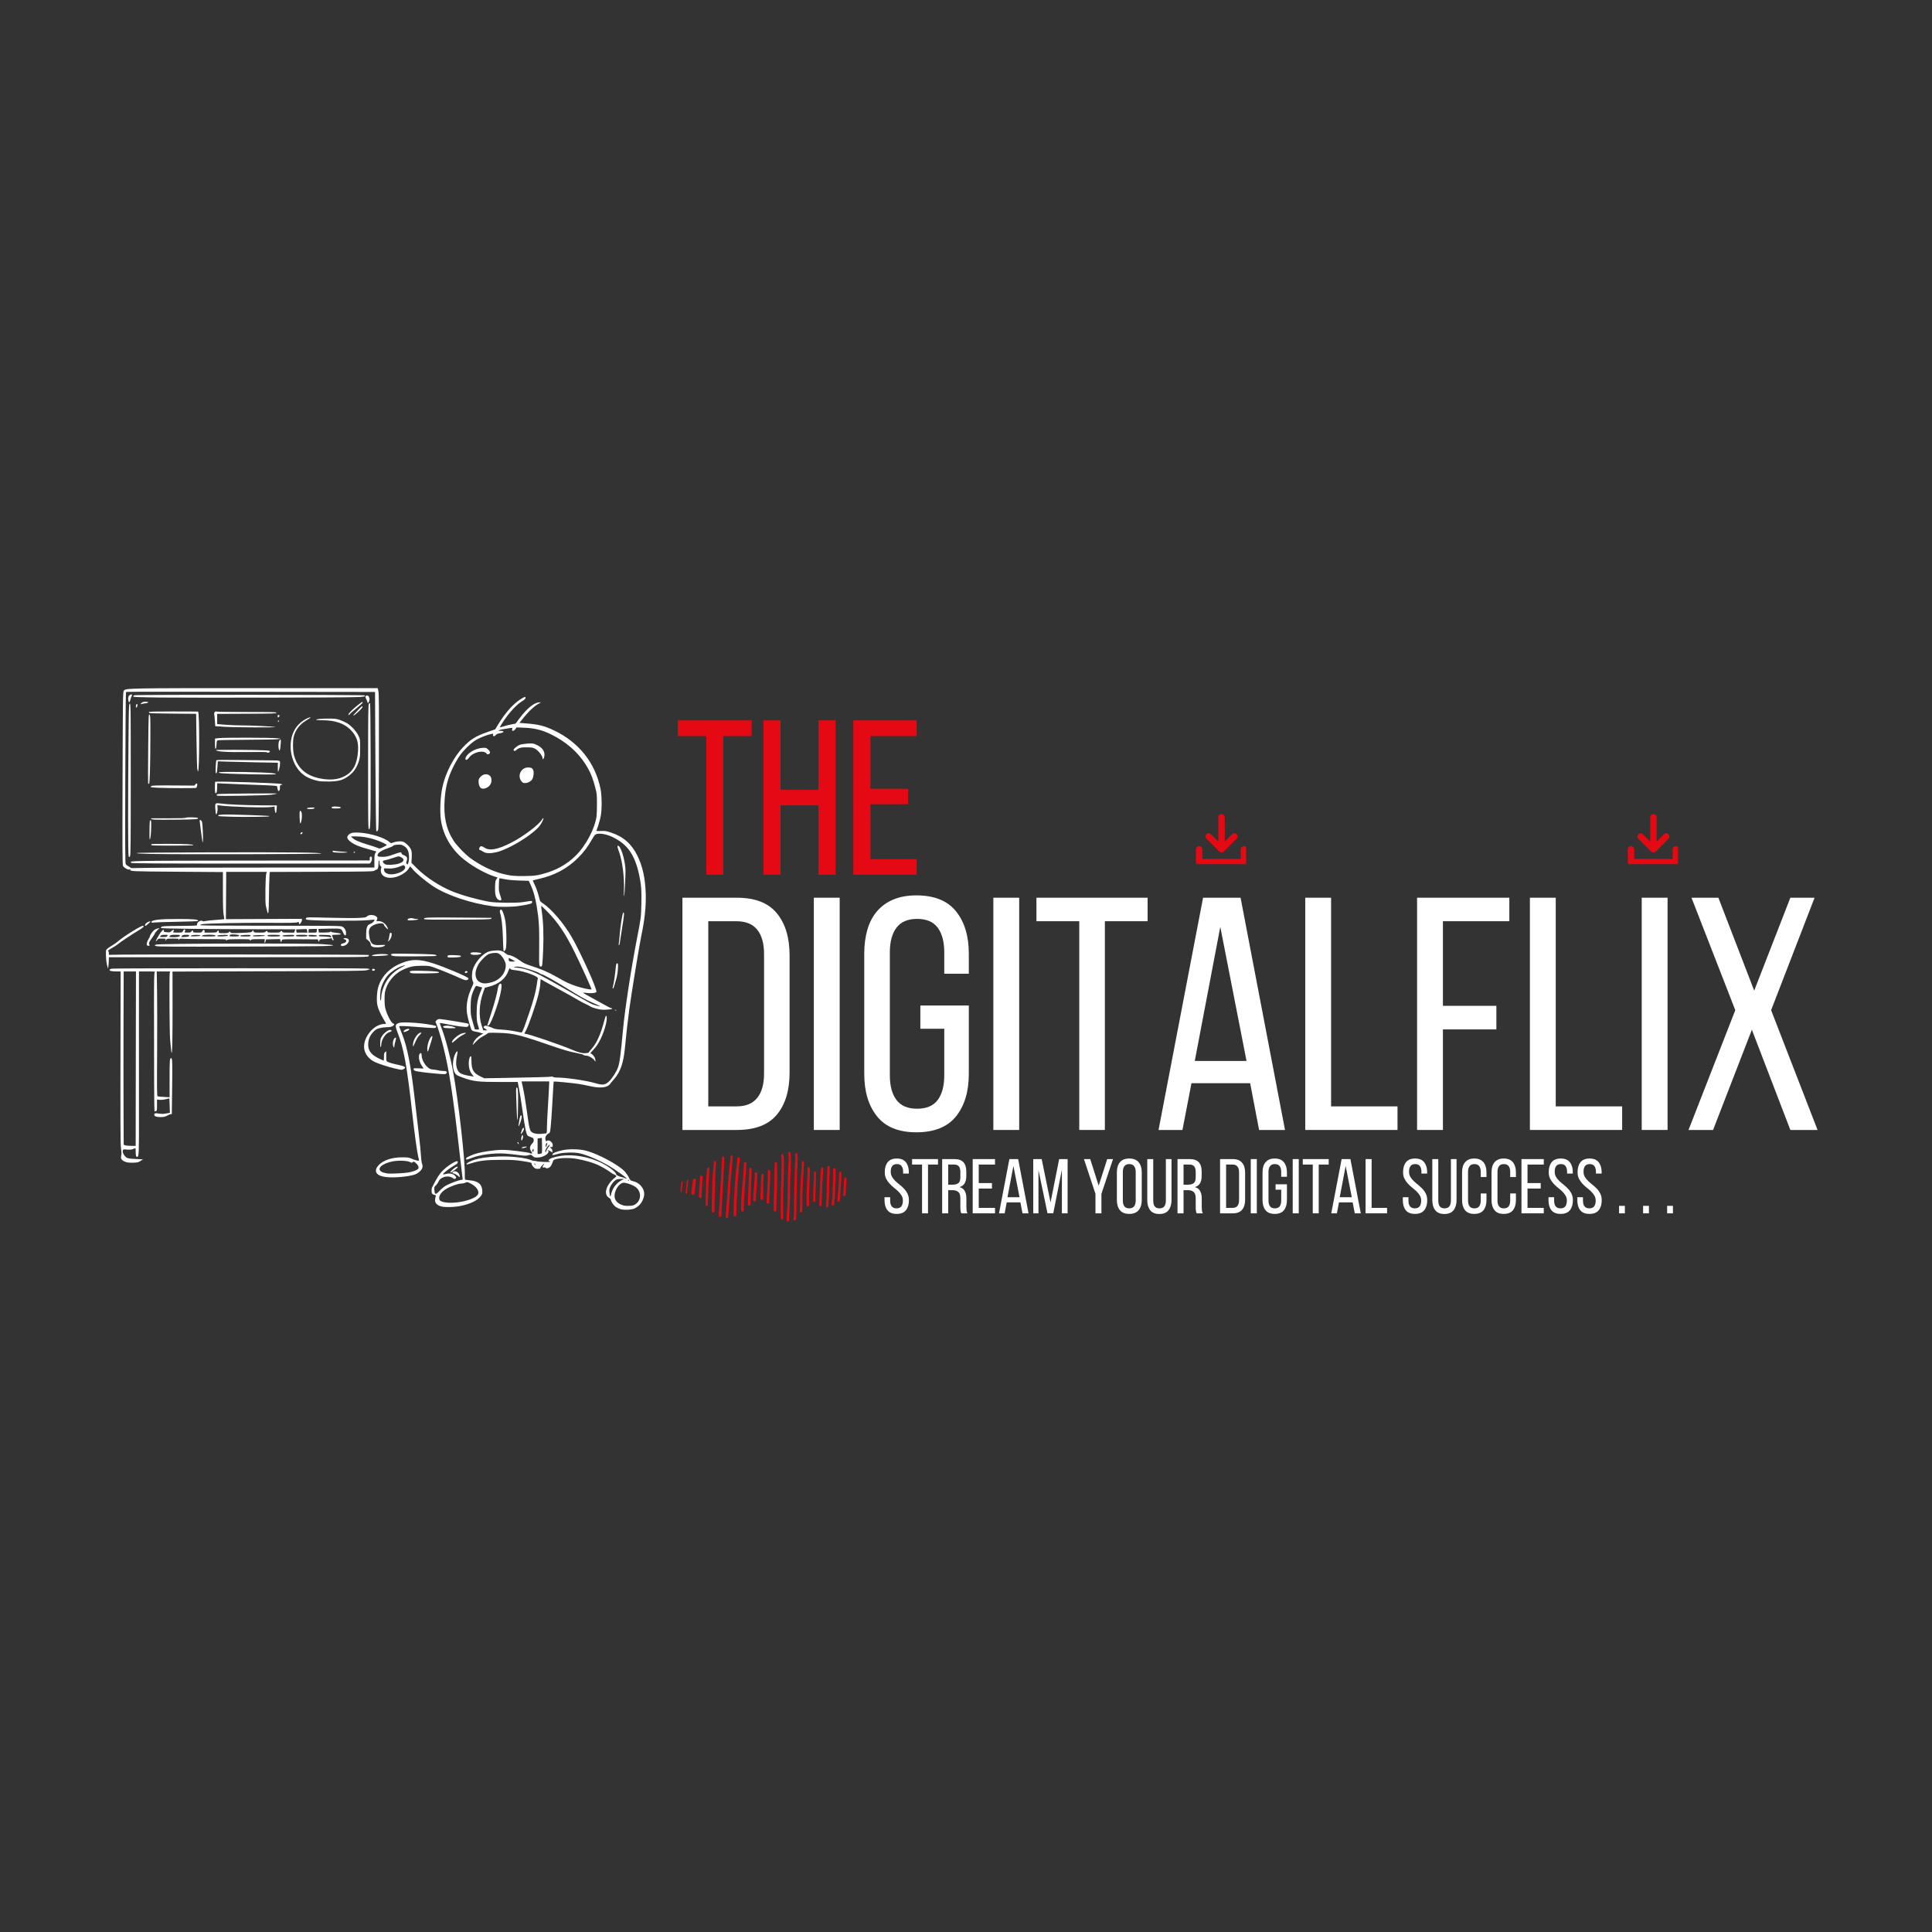 <svg xmlns="http://www.w3.org/2000/svg" xmlns:xlink="http://www.w3.org/1999/xlink" width="500" zoomAndPan="magnify" viewBox="0 0 375 375" height="500" preserveAspectRatio="xMidYMid meet" version="1.0"><rect x="0" y="0" width="375" height="375" fill="#333333" stroke="none"/><defs><g/><clipPath id="96b62303a8"><path d="M 20.496 133.551 L 125.496 133.551 L 125.496 234.801 L 20.496 234.801 Z M 20.496 133.551 " clip-rule="nonzero"/></clipPath><clipPath id="1fa4741ec9"><path d="M 232.121 164 L 241.871 164 L 241.871 167.73 L 232.121 167.73 Z M 232.121 164 " clip-rule="nonzero"/></clipPath><clipPath id="bc630d8653"><path d="M 315.949 164 L 325.699 164 L 325.699 167.73 L 315.949 167.73 Z M 315.949 164 " clip-rule="nonzero"/></clipPath><clipPath id="faf3aff897"><path d="M 132.074 223.516 L 164.324 223.516 L 164.324 237.016 L 132.074 237.016 Z M 132.074 223.516 " clip-rule="nonzero"/></clipPath></defs><g clip-path="url(#96b62303a8)"><path fill="#ffffff" d="M 120.418 234.691 C 120.172 234.609 119.797 234.438 119.582 234.305 C 119.164 234.047 118.578 233.227 118.578 232.902 C 118.578 232.793 118.414 232.613 118.195 232.484 C 117.07 231.816 117.656 229.898 119.398 228.551 C 119.73 228.293 119.699 228.18 119.262 227.996 C 119.051 227.906 118.754 227.738 118.598 227.613 C 118 227.145 116.598 226.336 115.824 226.012 C 114.832 225.598 113.578 225.246 112.051 224.953 C 110.75 224.703 108.883 224.715 107.926 224.98 C 107.434 225.117 107.406 225.148 107.219 225.707 C 107.113 226.027 106.898 226.398 106.742 226.531 C 106.449 226.781 106.008 226.848 105.887 226.656 C 105.848 226.594 105.703 226.57 105.562 226.605 C 105.262 226.68 105.227 226.508 105.48 226.152 C 105.758 225.75 105.598 225.801 105.199 226.242 C 104.992 226.465 104.844 226.699 104.863 226.762 C 104.887 226.832 104.707 226.875 104.406 226.875 C 103.98 226.875 103.855 226.824 103.547 226.516 C 103.34 226.305 103.188 226.047 103.188 225.902 C 103.188 225.656 103.129 225.641 101.516 225.387 C 100.051 225.156 99.508 225.125 97.137 225.129 C 94.277 225.137 93.113 225.273 91.375 225.816 C 90.613 226.055 90.555 226.062 90.555 225.926 C 90.555 225.758 91.406 225.316 92.195 225.078 C 93.309 224.738 94.656 224.559 96.656 224.48 C 99.094 224.383 102.055 224.707 103.125 225.188 C 103.355 225.289 103.586 225.352 103.633 225.324 C 103.68 225.293 103.875 225.316 104.062 225.379 C 104.523 225.523 106.793 225.617 106.793 225.488 C 106.793 225.434 106.723 225.391 106.637 225.391 C 106.367 225.391 106.461 225.086 106.781 224.918 C 107.398 224.602 108.676 224.316 109.777 224.258 C 112.359 224.109 115.41 224.863 117.625 226.195 C 118.582 226.77 119.531 227.559 119.531 227.781 C 119.531 228.027 120.055 228.344 120.68 228.48 C 121.012 228.555 121.312 228.656 121.352 228.711 C 121.387 228.762 121.492 228.793 121.59 228.77 C 121.77 228.734 120.949 228.102 119.105 226.863 C 117.242 225.609 114.219 224.234 112.492 223.852 C 111.453 223.621 109.305 223.676 108.336 223.957 C 107.293 224.258 107.219 224.266 107.219 224.074 C 107.219 223.828 108.016 223.504 109.238 223.246 C 110.527 222.973 112.574 223.027 113.816 223.367 C 116.156 224 119.957 226.039 121.227 227.344 C 121.484 227.613 121.844 228.125 122.023 228.484 C 122.332 229.109 122.367 229.145 122.902 229.277 C 123.641 229.465 124.238 229.875 124.625 230.461 C 125.164 231.273 125.18 232.062 124.672 233.105 C 124.379 233.715 123.902 234.184 123.219 234.539 C 122.656 234.828 121.102 234.914 120.418 234.691 Z M 123.379 233.711 C 124.559 232.879 124.5 231.137 123.27 230.328 C 122.605 229.895 121.367 229.5 120.926 229.582 C 120.234 229.711 119.473 230.738 119.316 231.75 C 119.18 232.617 119.523 233.285 120.312 233.691 C 120.957 234.02 121.301 234.09 122.164 234.051 C 122.82 234.023 123.012 233.973 123.379 233.711 Z M 118.953 230.84 C 119.297 230.133 119.996 229.41 120.656 229.074 L 121.164 228.816 L 120.43 228.84 C 119.75 228.863 119.656 228.898 119.246 229.254 C 119.004 229.465 118.676 229.902 118.516 230.227 C 118.266 230.738 118.238 230.895 118.297 231.453 C 118.387 232.301 118.496 232.457 118.598 231.871 C 118.645 231.609 118.801 231.145 118.953 230.84 Z M 122.082 229.105 C 122.082 229.047 122.059 229 122.031 229 C 122.008 229 121.957 229.047 121.922 229.105 C 121.887 229.164 121.906 229.211 121.969 229.211 C 122.027 229.211 122.082 229.164 122.082 229.105 Z M 103.844 225.898 C 103.766 225.82 103.719 225.816 103.719 225.883 C 103.719 226.023 103.844 226.148 103.914 226.078 C 103.941 226.047 103.91 225.969 103.844 225.898 Z M 85.734 234.188 C 84.715 233.949 84.285 233.383 84.492 232.562 C 84.559 232.301 84.609 232.066 84.609 232.039 C 84.609 232.012 84.469 231.957 84.289 231.918 C 84.117 231.879 83.922 231.758 83.867 231.652 C 83.723 231.379 83.738 230.691 83.895 230.414 C 83.969 230.285 84.238 229.77 84.5 229.27 C 85.102 228.109 85.699 227.352 86.582 226.625 C 87.309 226.027 88.391 225.391 88.688 225.391 C 88.988 225.391 88.879 225.812 88.527 226.004 C 87.438 226.602 85.988 227.703 85.988 227.938 C 85.988 227.977 86.242 227.945 86.547 227.867 C 87.238 227.684 87.809 227.77 88.223 228.117 C 88.57 228.406 88.613 228.59 88.391 228.777 C 88.273 228.875 88.156 228.844 87.844 228.633 C 87.375 228.312 86.629 228.27 86.016 228.523 C 85.504 228.742 85.262 228.969 85.074 229.422 C 84.988 229.629 84.77 229.93 84.594 230.094 C 84.289 230.367 84.27 230.43 84.312 230.961 C 84.398 231.949 84.512 231.961 85.387 231.074 C 85.957 230.496 86.348 230.207 86.945 229.926 C 87.883 229.484 89.273 229 89.602 229 C 89.805 229 89.828 228.957 89.777 228.656 C 89.746 228.465 89.5 226.375 89.23 224.012 C 87.934 212.527 87.164 207.527 85.98 202.914 C 85.527 201.145 84.887 199.082 84.641 198.605 C 84.5 198.324 84.504 198.285 84.727 198.047 C 84.895 197.867 85.082 197.793 85.352 197.793 C 85.793 197.793 90.715 198.598 90.875 198.695 C 91.07 198.816 90.98 199.176 90.727 199.293 C 90.453 199.414 88.316 199.141 86.43 198.73 C 85.887 198.617 85.418 198.543 85.387 198.574 C 85.359 198.602 85.512 199.066 85.723 199.609 C 86.422 201.371 87.426 205.164 87.941 207.984 C 88.973 213.605 90.293 225.258 90.219 228.094 C 90.207 228.535 90.227 228.918 90.262 228.953 C 90.293 228.988 90.723 229.055 91.211 229.098 C 92.785 229.242 93.535 229.855 93.609 231.055 C 93.648 231.645 93.621 231.746 93.328 232.152 C 92.66 233.066 91.121 233.777 89.004 234.145 C 88 234.32 86.391 234.34 85.734 234.188 Z M 89.57 233.254 C 91.328 232.91 92.582 232.34 92.797 231.781 C 93.055 231.105 92.418 230.242 91.242 229.664 C 90.691 229.395 90.645 229.391 90.367 229.547 C 90.207 229.637 89.82 229.723 89.512 229.73 C 88.828 229.75 87.324 230.305 86.477 230.848 C 85.727 231.328 85.246 231.973 85.246 232.504 C 85.246 232.727 85.316 232.957 85.406 233.031 C 85.965 233.496 87.824 233.594 89.57 233.254 Z M 74.93 228.465 C 73.004 228.246 72.426 227.324 73.492 226.164 C 74.391 225.195 76.031 224.645 78.051 224.637 C 79.102 224.637 79.371 224.668 79.801 224.863 C 80.082 224.988 80.539 225.152 80.816 225.223 C 81.402 225.383 81.402 225.379 81.164 224.449 C 80.965 223.668 80.449 219.918 80.043 216.312 C 78.973 206.738 78.395 203.566 77.133 200.305 C 76.664 199.098 76.699 198.852 77.367 198.57 C 78.121 198.25 82.824 198.613 84.582 199.125 C 84.656 199.145 84.688 199.234 84.652 199.32 C 84.539 199.617 84.734 199.617 80.418 199.289 C 78.387 199.133 77.441 199.113 77.469 199.23 C 77.484 199.285 77.707 199.859 77.969 200.5 C 79.113 203.316 79.777 206.848 80.684 214.918 C 80.918 217.008 81.23 219.684 81.375 220.859 C 81.52 222.039 81.668 223.551 81.699 224.223 C 81.734 224.895 81.832 225.648 81.922 225.895 C 82.047 226.254 82.055 226.418 81.957 226.715 C 81.801 227.191 81.113 227.777 80.457 227.996 C 79.234 228.402 76.453 228.641 74.93 228.465 Z M 79.316 227.574 C 80.273 227.402 81.047 227.082 81.199 226.797 C 81.34 226.535 81.117 226.086 80.652 225.695 C 80.344 225.434 80.293 225.426 80.129 225.57 C 79.965 225.719 79.906 225.719 79.543 225.539 C 78.969 225.262 77.258 225.207 76.168 225.434 C 74.711 225.734 73.676 226.348 73.676 226.906 C 73.676 227.336 74.188 227.621 75.215 227.77 C 75.797 227.852 78.492 227.723 79.316 227.574 Z M 89.051 228.383 C 88.988 228.234 88.371 227.848 88.078 227.773 C 87.742 227.688 87.715 227.562 88.004 227.406 C 88.441 227.176 89.074 227.574 89.215 228.176 C 89.277 228.434 89.145 228.602 89.051 228.383 Z M 87.434 227.531 C 87.332 227.371 88.426 226.453 88.719 226.453 C 88.992 226.453 88.844 226.668 88.297 227.066 C 87.562 227.605 87.5 227.637 87.434 227.531 Z M 24.418 225.551 C 24.156 225.465 23.828 225.281 23.691 225.137 C 23.488 224.914 23.457 224.801 23.512 224.414 C 23.547 224.164 23.578 223.91 23.586 223.852 C 23.594 223.793 23.547 223.352 23.488 222.871 C 23.367 221.969 23.355 218.664 23.395 198.988 L 23.418 188.559 L 22.727 188.559 C 21.695 188.559 21.227 188.457 21.266 188.25 C 21.285 188.133 21.461 188.059 21.824 188.012 C 22.496 187.922 70.449 187.902 71.207 187.992 C 71.516 188.027 71.766 188.086 71.766 188.125 C 71.766 188.16 71.469 188.254 71.105 188.336 C 70.57 188.449 66.863 188.488 51.965 188.527 L 33.484 188.582 L 33.492 194.699 C 33.5 201.102 33.445 204.375 33.324 204.375 C 33.285 204.375 33.227 204.004 33.188 203.551 C 33.156 203.098 33.082 202.324 33.023 201.828 C 32.898 200.699 32.832 189.121 32.949 188.797 L 33.035 188.559 L 30.422 188.559 L 30.484 192.301 C 30.52 194.359 30.527 199.801 30.496 204.398 C 30.449 211.539 30.465 212.762 30.59 212.801 C 30.672 212.828 31.23 212.879 31.828 212.914 L 32.918 212.98 L 32.918 209.336 C 32.918 206.418 32.945 205.648 33.062 205.488 C 33.203 205.297 33.215 205.301 33.344 205.543 C 33.449 205.742 33.465 206.887 33.414 211.004 C 33.379 213.867 33.348 216.219 33.348 216.234 C 33.344 216.25 33.25 216.262 33.141 216.262 C 33.035 216.262 32.719 216.387 32.449 216.543 C 32.043 216.766 31.809 216.816 31.188 216.824 C 30.348 216.832 29.945 216.684 29.945 216.371 C 29.945 216.062 30.113 216.02 30.828 216.145 C 31.32 216.23 31.672 216.227 32.227 216.129 L 32.973 215.996 L 32.93 214.617 C 32.91 213.859 32.883 213.227 32.867 213.211 C 32.852 213.195 32.539 213.258 32.168 213.352 C 31.785 213.453 31.277 213.504 30.988 213.477 L 30.477 213.426 L 30.477 214.516 C 30.477 215.547 30.465 215.605 30.242 215.664 C 30.113 215.695 29.996 215.715 29.984 215.699 C 29.93 215.645 29.891 207.492 29.891 195.289 C 29.891 190.039 29.918 188.879 30.039 188.734 C 30.172 188.57 30.059 188.559 28.578 188.559 L 26.973 188.559 L 26.969 198.246 C 26.965 203.57 26.969 211.57 26.973 216.023 C 26.984 224.18 26.969 224.543 26.609 224.543 C 26.402 224.543 26.336 224.297 26.336 223.523 C 26.336 223.152 26.316 222.844 26.297 222.844 C 26.273 222.844 26.07 222.922 25.844 223.016 C 25.539 223.145 25.238 223.172 24.664 223.129 C 23.914 223.074 23.895 223.078 23.828 223.336 C 23.73 223.727 24.184 224.5 24.637 224.727 C 24.906 224.855 25.398 224.922 26.391 224.961 L 27.77 225.02 L 27.289 225.332 C 26.867 225.613 26.711 225.648 25.859 225.676 C 25.234 225.695 24.738 225.652 24.418 225.555 Z M 26.344 215.758 C 26.348 212.094 26.359 204.477 26.371 198.828 L 26.391 188.559 L 24.008 188.559 L 23.977 197.766 C 23.961 202.828 23.961 210.395 23.977 214.574 L 24.008 222.176 L 24.242 222.289 C 24.371 222.352 24.895 222.406 25.406 222.41 L 26.336 222.418 Z M 90.469 224.898 C 90.504 224.707 90.539 224.684 91.402 224.285 C 92.148 223.938 93.273 223.652 94.75 223.434 C 96.883 223.113 97.922 223.113 100.426 223.422 C 101.68 223.574 102.754 223.75 102.809 223.805 C 102.93 223.922 103.293 223.938 103.293 223.824 C 103.293 223.781 103.195 223.602 103.082 223.426 C 102.738 222.91 102.82 222.461 103.367 221.875 C 103.555 221.668 103.617 221.5 103.59 221.242 C 103.562 220.934 103.504 220.871 103.082 220.727 C 102.816 220.633 102.543 220.52 102.473 220.477 C 102.156 220.273 101.887 218.969 101.328 214.938 C 101.184 213.883 100.934 212.344 100.777 211.516 L 100.496 210.004 L 97.145 210.012 C 92.789 210.02 91.848 209.91 89.758 209.137 C 88.77 208.773 88.547 208.648 88.352 208.352 C 87.852 207.59 87.781 206.309 88.16 205.047 C 88.332 204.492 88.68 203.953 88.797 204.066 C 88.832 204.102 88.789 204.473 88.699 204.895 C 88.32 206.703 88.613 207.957 89.523 208.395 C 89.785 208.523 90.277 208.676 90.621 208.734 C 90.965 208.793 91.41 208.871 91.609 208.906 L 91.973 208.973 L 91.645 208.555 C 91.199 207.996 90.98 207.273 90.98 206.383 C 90.98 205.652 91.18 205.012 91.406 205.012 C 91.465 205.012 91.512 205.41 91.512 205.953 C 91.512 207.594 91.902 208.285 93.18 208.898 L 93.992 209.289 L 98.348 209.215 C 104.383 209.109 106.699 209.043 106.988 208.973 C 107.125 208.938 107.289 208.965 107.355 209.031 C 107.422 209.098 107.727 209.148 108.035 209.148 C 109.82 209.148 113.746 209.715 115.48 210.227 C 116.949 210.656 117.398 210.613 118.141 209.965 C 118.738 209.449 119.625 208.094 119.945 207.207 C 120.27 206.316 120.484 204.711 120.914 199.969 C 121.262 196.082 122.5 188.012 123.672 181.977 C 124.434 178.047 124.426 178.105 124.488 175.5 C 124.555 172.844 124.457 171.609 124.027 169.664 C 123.184 165.867 121.77 163.867 118.941 162.488 C 117.84 161.953 116.555 161.695 115.859 161.867 C 115.508 161.957 115.402 162.066 114.973 162.816 C 114.047 164.426 113.34 165.367 112.219 166.492 C 110.113 168.605 107.605 169.941 104.461 170.625 C 103.91 170.746 103.441 170.859 103.422 170.879 C 103.402 170.898 103.523 171.195 103.695 171.535 C 104.062 172.266 104.492 173.5 104.68 174.355 C 104.801 174.918 104.852 174.988 105.375 175.34 C 107.039 176.441 109.391 179.18 110.926 181.805 C 112.262 184.09 114.973 189.898 115.625 191.891 C 115.793 192.398 115.809 192.531 115.691 192.602 C 115.422 192.773 114.621 192.832 113.898 192.73 C 113.492 192.68 113.164 192.66 113.164 192.691 C 113.164 192.723 113.562 192.961 114.039 193.215 C 114.523 193.473 115.707 194.129 116.68 194.676 C 117.648 195.223 118.516 195.672 118.609 195.672 C 118.703 195.672 118.801 195.711 118.832 195.762 C 118.91 195.883 118.109 195.988 117.121 195.988 C 116.305 195.988 114.992 195.637 114.438 195.27 C 114.293 195.172 113.934 194.992 113.641 194.867 C 113.348 194.746 112.609 194.344 111.996 193.977 C 111.383 193.609 109.879 192.77 108.652 192.113 C 107.426 191.453 106.09 190.719 105.68 190.477 L 104.938 190.039 L 104.867 190.973 C 104.832 191.484 104.676 192.398 104.52 193.004 C 103.984 195.121 102.508 199.348 102.031 200.129 C 101.766 200.566 101.754 200.66 101.961 200.66 C 102.531 200.66 108.629 202.734 110.996 203.738 C 112.324 204.301 113.105 204.488 113.781 204.41 C 114.086 204.371 114.312 204.32 114.285 204.293 C 114.258 204.262 114.496 203.949 114.82 203.59 C 115.816 202.492 116.613 200.715 117.312 198.031 C 117.438 197.551 117.578 197.156 117.621 197.156 C 117.82 197.156 117.82 197.898 117.625 198.723 C 117.121 200.809 116.184 202.738 115.168 203.762 C 114.781 204.156 114.523 204.48 114.602 204.48 C 114.879 204.48 115.391 205.031 115.504 205.449 C 115.645 205.969 115.574 206.227 115.398 205.848 C 115.219 205.473 114.258 204.902 113.789 204.902 C 113.586 204.902 113.367 204.855 113.305 204.789 C 113.176 204.66 112.891 204.586 111.129 204.219 C 110.445 204.074 109.18 203.711 108.316 203.414 C 100.824 200.82 99.805 200.562 96.773 200.477 C 95.094 200.43 94.746 200.445 94.648 200.574 C 94.586 200.656 94.191 200.91 93.766 201.129 C 93.246 201.402 92.789 201.758 92.359 202.215 C 92.008 202.59 91.723 202.875 91.723 202.848 C 91.723 202.82 91.812 202.594 91.918 202.34 C 92.16 201.781 92.66 201.273 93.367 200.863 C 93.824 200.598 93.859 200.555 93.625 200.555 C 93.473 200.555 93.316 200.516 93.273 200.473 C 93.227 200.43 92.859 200.34 92.449 200.27 C 91.961 200.188 91.656 200.078 91.562 199.953 C 91.363 199.676 90.797 197.672 90.652 196.73 C 90.422 195.223 90.73 193.449 91.516 191.758 C 91.945 190.828 91.949 190.809 91.777 190.473 C 91.555 190.039 91.547 188.949 91.766 188.211 C 92.121 187.023 93.211 185.625 94.297 184.973 C 94.758 184.695 95.055 184.605 95.793 184.52 C 96.93 184.391 97.488 184.512 98.074 185.012 C 98.309 185.211 98.594 185.375 98.719 185.375 C 99.152 185.375 100.031 185.793 100.883 186.414 C 101.551 186.895 101.988 187.117 102.762 187.363 C 105.074 188.105 106.449 188.695 108.199 189.703 C 109.863 190.66 110.453 190.938 111.84 191.41 C 112.945 191.785 114.699 192.156 114.816 192.035 C 114.879 191.973 112.727 187.234 111.574 184.895 C 109.758 181.219 108.336 179.09 106.293 177 C 105.641 176.328 105.082 175.801 105.055 175.828 C 105.027 175.855 105.074 176.332 105.156 176.883 C 105.457 178.883 105.551 181.602 105.422 184.449 C 105.293 187.305 105.258 187.602 105.039 187.602 C 104.613 187.602 104.617 187.637 104.656 183.914 C 104.695 180.039 104.602 178.438 104.191 175.98 C 103.891 174.188 103.52 172.859 103.012 171.773 L 102.637 170.965 L 100.762 170.906 C 99.508 170.867 98.574 170.777 97.934 170.641 C 97.406 170.527 96.953 170.453 96.926 170.48 C 96.895 170.508 96.855 171.062 96.832 171.715 C 96.801 172.723 96.832 173.004 97.031 173.59 C 97.395 174.668 97.398 174.758 97.078 174.758 C 96.926 174.758 96.699 174.645 96.559 174.492 C 96.176 174.078 96.047 173.426 96.09 172.117 C 96.125 171.129 96.164 170.906 96.359 170.641 L 96.59 170.332 L 95.723 170.039 C 93.926 169.434 91.227 167.863 89.684 166.516 C 87.398 164.523 85.969 161.945 85.574 159.109 C 85.352 157.512 85.473 154.711 85.844 152.91 C 86.414 150.129 88.035 146.969 89.879 145.035 C 91.371 143.473 92.324 142.883 94.688 142.062 L 96.117 141.562 L 96.707 140.59 C 98.016 138.43 99.535 136.703 100.934 135.789 C 101.738 135.266 102.02 135.164 102.016 135.406 C 102.012 135.633 101.883 135.762 101.238 136.172 C 100.387 136.715 99.34 137.773 98.398 139.039 C 97.602 140.117 96.98 141.098 97.051 141.164 C 97.07 141.188 97.375 141.109 97.723 140.996 C 98.07 140.879 98.746 140.707 99.223 140.613 L 100.086 140.445 L 100.758 139.531 C 102.227 137.539 103.695 136.336 104.668 136.336 L 105.035 136.336 L 104.645 136.535 C 103.746 136.992 102.516 138.16 101.281 139.73 L 100.82 140.316 L 101.871 140.395 C 104.562 140.598 105.621 140.855 107.602 141.805 C 112.371 144.094 115.539 148.086 116.562 153.117 C 116.824 154.406 116.852 156.984 116.613 158.34 C 116.48 159.098 116.062 160.516 115.777 161.176 C 115.719 161.309 115.844 161.328 116.645 161.297 C 117.469 161.266 117.699 161.301 118.613 161.605 C 120.992 162.391 122.605 163.812 123.73 166.109 C 124.73 168.156 125.234 170.434 125.336 173.383 C 125.418 175.84 125.141 178.531 124.484 181.605 C 124.113 183.336 122.582 192.699 122.141 195.938 C 121.863 197.973 121.559 200.672 121.285 203.523 C 121.016 206.324 120.398 208.082 119.223 209.418 C 118.898 209.785 118.543 210.215 118.43 210.375 C 117.91 211.121 116.52 211.277 114.52 210.82 C 113.832 210.66 112.805 210.461 112.234 210.379 C 111.117 210.211 107.527 209.867 107.477 209.922 C 107.457 209.941 107.391 210.91 107.328 212.074 C 107.117 216.012 106.887 219.18 106.785 219.582 C 106.727 219.797 106.625 219.98 106.559 219.98 C 106.289 219.98 105.84 220.547 105.848 220.875 C 105.859 221.312 105.992 221.648 106.094 221.484 C 106.137 221.414 106.281 221.359 106.414 221.359 C 107.012 221.359 107.547 222.242 107.176 222.613 C 107.039 222.75 107.008 222.754 107.008 222.633 C 107.008 222.516 106.98 222.512 106.879 222.613 C 106.777 222.715 106.801 222.773 106.984 222.906 C 107.137 223.012 107.219 223.18 107.219 223.383 L 107.219 223.695 L 106.801 223.43 C 106.555 223.277 106.352 223.211 106.316 223.27 C 106.281 223.328 106.305 223.375 106.363 223.375 C 106.605 223.375 106.457 223.801 106.133 224.051 C 105.59 224.457 104.992 224.668 104.324 224.676 C 103.793 224.684 103.672 224.645 103.402 224.391 C 103.102 224.098 103.086 224.098 102.547 224.234 C 102.074 224.355 101.805 224.348 100.5 224.172 C 99.672 224.062 98.516 223.941 97.934 223.906 C 95.793 223.777 93.082 224.141 91.531 224.762 C 90.641 225.117 90.418 225.145 90.469 224.898 Z M 104.977 223.918 C 105.223 223.848 105.227 223.84 105.207 222.367 C 105.199 221.551 105.184 220.879 105.172 220.867 C 105.16 220.855 104.969 220.879 104.746 220.918 L 104.348 220.984 L 104.344 222.418 C 104.34 223.207 104.34 223.887 104.344 223.93 C 104.355 224.023 104.621 224.02 104.977 223.918 Z M 103.57 223.258 C 103.578 222.969 103.562 222.949 103.422 223.094 C 103.336 223.18 103.293 223.324 103.328 223.418 C 103.434 223.691 103.555 223.609 103.57 223.258 Z M 106.051 223.391 C 106.051 223.285 106.195 223.012 106.367 222.781 C 106.539 222.551 106.684 222.328 106.688 222.285 C 106.691 222.086 106.484 222.246 106.176 222.676 C 105.848 223.133 105.734 223.586 105.945 223.586 C 106.004 223.586 106.051 223.5 106.051 223.391 Z M 106.082 222.445 C 106.109 222.344 106.168 222.176 106.211 222.07 C 106.262 221.945 106.238 221.887 106.129 221.887 C 106.027 221.887 105.953 222.02 105.926 222.258 C 105.879 222.645 105.984 222.77 106.082 222.445 Z M 105.973 219.984 C 106.137 219.977 106.156 219.848 106.16 218.836 C 106.16 218.207 106.227 216.715 106.312 215.52 C 106.395 214.32 106.496 212.566 106.535 211.617 L 106.609 209.895 L 101.25 209.895 L 101.301 210.184 C 101.328 210.344 101.453 210.914 101.578 211.449 C 101.703 211.984 101.945 213.441 102.121 214.688 C 102.793 219.473 102.793 219.465 103.344 219.828 C 103.684 220.047 104.578 220.16 105.254 220.066 C 105.547 220.023 105.871 219.988 105.973 219.984 Z M 101.766 199.332 C 103.398 194.77 103.988 192.723 104.234 190.785 C 104.285 190.406 104.355 190.02 104.395 189.93 C 104.566 189.535 101.883 188.531 100.133 188.332 C 99.348 188.242 99.047 188.168 99.047 188.062 C 99.047 187.742 98.84 187.953 98.68 188.438 C 98.191 189.902 96.801 191.035 94.906 191.516 L 94.113 191.715 L 93.773 192.66 C 92.996 194.828 92.891 197.258 93.492 199.066 L 93.793 199.969 L 94.219 199.996 C 94.613 200.016 94.625 200.008 94.43 199.867 C 93.746 199.371 93.777 199.414 93.973 199.215 C 94.129 199.055 94.207 199.047 94.66 199.172 C 94.941 199.25 95.387 199.418 95.648 199.547 C 96.027 199.734 96.406 199.797 97.477 199.855 C 98.219 199.898 99.34 200.043 99.969 200.176 C 100.602 200.312 101.176 200.418 101.25 200.41 C 101.324 200.398 101.559 199.914 101.766 199.332 Z M 94.586 199.027 C 94.586 198.996 94.922 197.953 95.328 196.711 C 96.043 194.52 96.516 192.742 96.652 191.727 C 96.723 191.227 97.027 190.812 97.234 190.941 C 97.562 191.145 97.168 193.219 96.344 195.641 C 96.023 196.586 95.641 197.613 95.488 197.918 C 95.336 198.23 95.152 198.602 95.082 198.746 C 94.969 198.973 94.586 199.188 94.586 199.027 Z M 92.762 198.941 C 92.555 198.273 92.52 197.941 92.52 196.57 C 92.523 194.836 92.707 193.855 93.309 192.375 L 93.598 191.664 L 93.164 191.559 C 92.926 191.5 92.648 191.414 92.543 191.375 C 92.391 191.309 92.301 191.418 92.043 191.969 C 91.488 193.16 91.352 193.871 91.352 195.508 C 91.352 196.918 91.375 197.066 91.762 198.398 L 92.172 199.797 L 92.559 199.828 C 92.77 199.848 92.957 199.828 92.977 199.793 C 92.992 199.75 92.898 199.371 92.762 198.941 Z M 116.422 195.281 C 116.387 195.246 115.793 194.969 115.105 194.664 C 113.609 194.008 112.762 193.531 109.82 191.707 C 107.586 190.324 105.359 189.09 105.098 189.09 C 105.02 189.09 104.879 189.023 104.785 188.945 C 104.355 188.582 101.18 187.598 100.496 187.613 C 99.551 187.637 99.508 187.773 100.426 187.836 C 101.578 187.918 103.156 188.43 104.848 189.277 C 105.539 189.621 107.922 190.949 110.141 192.223 C 114.859 194.938 114.812 194.91 115.648 195.152 C 116.367 195.355 116.523 195.383 116.422 195.281 Z M 94.961 190.777 C 96.707 190.453 97.973 189.234 98.152 187.699 C 98.211 187.195 98.18 187.027 97.91 186.43 C 97.582 185.707 97.012 185.105 96.543 184.988 C 96.133 184.887 95.191 185.012 94.789 185.219 C 94.211 185.52 93.219 186.543 92.824 187.246 C 91.953 188.801 92.188 190.316 93.367 190.734 C 93.887 190.918 94.16 190.926 94.961 190.777 Z M 99.895 186.535 C 99.809 186.477 99.508 186.309 99.23 186.164 C 98.754 185.914 98.727 185.91 98.727 186.105 C 98.727 186.566 98.832 186.645 99.457 186.645 C 99.898 186.645 100.012 186.613 99.895 186.535 Z M 105.148 169.68 C 107.863 168.992 109.957 167.852 111.746 166.082 C 113.754 164.098 115.48 160.809 115.801 158.367 C 115.836 158.07 115.867 156.992 115.867 155.969 C 115.867 154.215 115.848 154.039 115.52 152.785 C 115.117 151.242 114.793 150.387 114.211 149.293 C 112.855 146.754 110.723 144.629 107.984 143.086 C 105.715 141.805 104.125 141.344 101.645 141.246 L 100.266 141.191 L 100.027 141.523 C 99.891 141.707 99.688 141.852 99.566 141.852 C 99.383 141.852 99.359 141.805 99.414 141.547 C 99.492 141.199 99.637 141.207 97.934 141.488 C 96.793 141.676 96.391 141.852 97.09 141.855 C 97.988 141.863 97.91 142.199 96.977 142.336 C 96.594 142.387 96.383 142.484 96.223 142.68 C 95.961 143.004 95.594 142.945 95.703 142.598 C 95.762 142.41 95.734 142.395 95.418 142.449 C 94.695 142.582 93.293 143.117 92.496 143.562 C 91.445 144.156 89.859 145.715 89.039 146.957 C 88.707 147.457 88.199 148.367 87.91 148.973 C 86.91 151.074 86.477 152.746 86.305 155.184 C 86.07 158.504 86.602 160.945 88.051 163.188 C 88.652 164.117 90.234 165.77 91.223 166.504 C 93.152 167.934 95.523 169.098 97.539 169.605 C 99.102 170 99.914 170.078 102.02 170.035 C 103.664 170.008 104.023 169.965 105.148 169.68 Z M 94.285 165.531 C 94.086 165.48 93.793 165.34 93.625 165.215 C 93.457 165.094 93.25 164.992 93.16 164.992 C 92.969 164.992 92.945 164.75 93.105 164.457 C 93.254 164.18 93.547 164.195 93.996 164.504 C 95.02 165.195 96.547 164.93 99.184 163.59 C 101.492 162.418 104.512 160.16 105.184 159.102 C 105.551 158.52 105.598 158.797 105.25 159.488 C 104.836 160.301 104.449 160.742 103.414 161.574 C 101.598 163.039 99.008 164.523 97.094 165.195 C 96.086 165.551 94.91 165.691 94.285 165.531 Z M 93.395 152.988 C 93.094 152.816 92.891 152.305 92.891 151.734 C 92.891 151.289 92.945 151.141 93.219 150.828 C 93.781 150.184 94.633 150.098 95.137 150.629 C 95.484 151 95.484 151.848 95.137 152.336 C 94.711 152.934 93.852 153.258 93.395 152.988 Z M 101.5 151.914 C 101.359 151.84 101.156 151.613 101.047 151.406 C 100.469 150.32 101.266 148.965 102.484 148.965 C 103.109 148.965 103.332 149.078 103.504 149.492 C 103.66 149.871 103.574 150.746 103.34 151.199 C 103.043 151.781 102.004 152.18 101.5 151.914 Z M 90.34 147.316 C 90.34 146.426 92.09 145.27 93.59 145.168 C 94.312 145.121 94.352 145.129 94.73 145.461 C 95.133 145.812 95.215 146.07 94.992 146.289 C 94.84 146.441 94.48 146.461 94.48 146.312 C 94.48 146.258 94.328 146.133 94.145 146.035 C 93.344 145.625 91.637 146.176 91.051 147.039 C 90.754 147.48 90.34 147.641 90.34 147.316 Z M 105.305 147.141 C 105.301 146.734 104.562 145.766 103.992 145.41 C 103.523 145.125 103.363 145.086 102.469 145.055 C 101.305 145.012 100.621 145.164 100.266 145.547 C 100.023 145.809 99.684 145.816 99.684 145.559 C 99.684 145.328 100.414 144.742 100.926 144.559 C 101.203 144.461 101.895 144.355 102.457 144.324 C 103.402 144.27 103.523 144.289 104.102 144.551 C 105.27 145.086 105.809 145.848 105.66 146.762 C 105.57 147.316 105.312 147.594 105.305 147.141 Z M 101.277 222.836 C 101.277 222.711 101.387 222.66 101.832 222.574 C 102.402 222.469 102.332 222.68 101.754 222.809 C 101.492 222.871 101.277 222.883 101.277 222.836 Z M 100.555 221.973 C 100.402 221.824 100.387 221.676 100.52 221.676 C 100.57 221.676 100.637 221.77 100.668 221.887 C 100.734 222.133 100.723 222.145 100.555 221.973 Z M 101.168 221.031 C 101.168 220.852 101.223 220.605 101.293 220.477 L 101.414 220.25 L 101.496 220.477 C 101.586 220.711 101.402 221.355 101.25 221.355 C 101.207 221.355 101.168 221.211 101.168 221.031 Z M 101.102 219.949 C 101.133 219.875 101.219 219.613 101.293 219.367 C 101.43 218.902 101.699 218.746 101.699 219.129 C 101.699 219.363 101.273 220.078 101.133 220.082 C 101.086 220.082 101.07 220.023 101.102 219.949 Z M 100.637 218.48 C 100.637 218.398 100.715 217.914 100.809 217.402 C 100.926 216.758 101.023 216.473 101.125 216.473 C 101.348 216.473 101.309 216.973 101.027 217.781 C 100.773 218.504 100.637 218.75 100.637 218.48 Z M 100.27 215.094 C 100.141 211.285 100.141 211.141 100.285 211.09 C 100.52 211.012 100.586 211.766 100.555 214.246 C 100.512 218.086 100.383 218.461 100.27 215.094 Z M 84.719 208.395 C 82.402 208.191 80.723 207.961 80.496 207.816 C 80.363 207.727 80.258 207.582 80.258 207.488 C 80.258 207.344 80.395 207.328 81.246 207.363 L 82.23 207.406 L 81.887 206.891 C 81.34 206.082 81.141 204.977 81.465 204.535 C 81.676 204.246 81.852 204.43 81.852 204.945 C 81.852 205.574 82.379 206.598 82.977 207.121 C 83.402 207.496 83.535 207.551 84.168 207.609 C 84.555 207.648 85.016 207.723 85.184 207.777 C 85.352 207.832 85.75 207.875 86.062 207.875 C 86.672 207.875 86.879 208.051 86.625 208.355 C 86.484 208.527 86.273 208.531 84.719 208.395 Z M 76.652 207.391 C 75.32 207.086 73.398 206.457 72.688 206.105 C 71.621 205.57 70.902 204.68 70.711 203.656 C 70.328 201.613 72.344 198.938 74.391 198.77 C 74.699 198.742 74.953 198.707 74.953 198.691 C 74.953 198.676 74.754 198.336 74.508 197.934 C 73.898 196.934 73.406 195.836 73.25 195.125 C 73.039 194.164 73.16 192.281 73.492 191.332 C 74.207 189.312 75.723 187.816 77.961 186.922 C 79.941 186.129 81.438 186.145 84.078 186.984 C 86.227 187.668 90.707 189.562 90.895 189.863 C 91.012 190.059 90.766 190.254 90.41 190.254 C 90.227 190.254 89.742 190.086 89.332 189.879 C 88.5 189.461 85.297 188.148 84.078 187.727 C 83.379 187.484 83.117 187.449 81.902 187.453 C 80.277 187.453 79.477 187.625 78.137 188.262 C 76.465 189.059 75.105 190.746 74.75 192.465 C 74.59 193.234 74.605 194.961 74.777 195.668 C 75.09 196.945 75.934 198.566 76.344 198.676 C 76.629 198.75 76.559 198.957 76.164 199.188 C 75.957 199.309 75.605 199.371 75.109 199.379 C 74.121 199.395 73.219 199.621 72.824 199.953 C 71.984 200.664 71.543 201.488 71.473 202.488 C 71.375 203.844 71.969 204.695 73.531 205.441 C 74.012 205.672 74.434 205.859 74.469 205.859 C 74.5 205.859 74.527 205.531 74.527 205.133 C 74.527 204.562 74.57 204.367 74.723 204.23 C 74.828 204.133 74.938 204.055 74.961 204.055 C 74.984 204.055 74.988 204.43 74.969 204.891 C 74.945 205.359 74.98 205.82 75.043 205.938 C 75.16 206.156 75.871 206.383 77.633 206.766 C 78.621 206.977 78.871 207.234 78.355 207.5 C 77.965 207.703 78.004 207.703 76.652 207.391 Z M 73.996 193.598 C 74 192.934 74.289 191.867 74.684 191.055 C 75.406 189.574 76.496 188.492 78.082 187.695 C 78.941 187.258 78.805 187.223 77.77 187.609 C 76.977 187.906 75.98 188.57 75.355 189.227 C 74.727 189.879 74.059 191.199 73.898 192.105 C 73.75 192.918 73.746 194.406 73.891 194.184 C 73.945 194.098 73.992 193.832 73.996 193.598 Z M 82.965 203.914 C 82.805 203.312 83.188 201.848 83.652 201.273 C 84.008 200.836 84.016 201.172 83.68 202.227 C 83.496 202.793 83.277 203.473 83.195 203.738 C 83.047 204.207 83.043 204.211 82.965 203.914 Z M 76.273 202.844 C 76.176 202.184 76.461 201.402 76.797 201.402 C 76.91 201.402 76.898 201.547 76.742 202.117 C 76.633 202.508 76.543 202.938 76.543 203.07 C 76.543 203.496 76.348 203.328 76.273 202.844 Z M 73.801 202.383 C 73.832 201.68 73.883 201.492 74.156 201.086 C 74.574 200.469 75.305 199.914 75.703 199.914 C 76.168 199.914 76.098 200.203 75.598 200.336 C 74.832 200.543 73.996 201.852 73.996 202.836 C 73.996 203.039 73.945 203.203 73.879 203.203 C 73.801 203.203 73.773 202.938 73.801 202.383 Z M 80.16 202.75 C 80.148 201.875 81.07 200.445 81.648 200.445 C 81.875 200.445 81.863 200.48 81.453 200.898 C 81.074 201.285 80.824 201.727 80.281 202.992 C 80.18 203.234 80.164 203.211 80.16 202.75 Z M 87.746 202.363 C 87.543 202.035 88.844 200.836 89.66 200.598 C 90.574 200.332 90.684 200.457 89.883 200.855 C 89.484 201.051 88.859 201.492 88.488 201.84 C 88.113 202.191 87.781 202.422 87.746 202.363 Z M 78.348 200.184 C 78.348 200.004 78.871 199.703 79.188 199.703 C 79.594 199.703 79.516 199.902 79.027 200.121 C 78.438 200.379 78.348 200.391 78.348 200.184 Z M 86.219 199.484 C 85.809 199.32 86.012 199.121 86.637 199.086 C 87.199 199.051 88.43 199.348 88.43 199.516 C 88.43 199.629 86.516 199.602 86.219 199.484 Z M 119.426 196.094 C 119.332 196.031 119.316 195.992 119.395 195.988 C 119.461 195.988 119.551 196.035 119.586 196.094 C 119.668 196.227 119.629 196.227 119.426 196.094 Z M 118.895 191.766 C 118.895 191.723 118.945 191.52 119.004 191.316 C 119.141 190.84 119.402 189.074 119.504 187.922 C 119.57 187.188 119.621 187.016 119.77 186.984 C 119.934 186.953 119.957 187.039 119.957 187.621 C 119.953 188.473 119.793 189.492 119.535 190.309 C 119.422 190.66 119.277 191.148 119.215 191.395 C 119.152 191.645 119.055 191.848 119 191.848 C 118.941 191.848 118.895 191.812 118.895 191.766 Z M 79.895 188.895 C 79.727 188.855 79.57 188.77 79.547 188.707 C 79.449 188.414 79.832 188.379 82.332 188.445 C 84.754 188.516 85.48 188.613 85.129 188.828 C 84.953 188.938 80.32 188.996 79.895 188.895 Z M 90.234 188.715 C 90.234 188.5 90.535 188.391 90.691 188.547 C 90.789 188.645 90.781 188.695 90.66 188.773 C 90.422 188.922 90.234 188.895 90.234 188.715 Z M 72.242 188.34 C 72.203 188.277 72.215 188.172 72.273 188.113 C 72.426 187.961 72.773 188.051 72.773 188.242 C 72.773 188.43 72.348 188.512 72.242 188.34 Z M 20.797 187.41 C 20.691 187.059 20.598 186.309 20.574 185.613 C 20.535 184.445 20.539 184.414 20.809 184.164 C 20.961 184.023 21.395 183.727 21.773 183.508 C 22.152 183.289 22.652 182.938 22.887 182.727 C 23.914 181.801 27.5 179.574 27.789 179.688 C 28.07 179.793 27.77 180.082 26.773 180.668 C 25.621 181.348 23.238 182.941 22.832 183.301 C 22.688 183.434 22.25 183.715 21.863 183.93 C 21.152 184.32 20.781 184.629 21.016 184.629 C 21.082 184.629 21.133 184.801 21.133 185.012 C 21.133 185.375 21.152 185.391 21.414 185.328 C 21.832 185.223 71.477 185.254 71.582 185.359 C 71.633 185.41 71.598 185.527 71.5 185.625 C 71.34 185.785 69.32 185.797 46.23 185.797 L 21.133 185.797 L 21.125 186.355 C 21.117 186.66 21.082 187.16 21.043 187.465 L 20.977 188.02 Z M 86.957 185.812 C 86.875 185.758 86.84 185.637 86.875 185.539 C 86.934 185.391 87.117 185.371 88.184 185.395 C 88.984 185.414 89.438 185.469 89.461 185.547 C 89.484 185.609 89.438 185.691 89.355 185.723 C 89.055 185.836 87.102 185.91 86.957 185.812 Z M 76.621 185.59 C 75.934 185.496 75.855 185.453 75.941 185.227 C 75.992 185.094 76.43 185.078 79.004 185.117 C 83.996 185.195 84.719 185.238 84.719 185.477 C 84.719 185.582 84.637 185.586 80.684 185.633 C 78.785 185.652 76.957 185.633 76.621 185.59 Z M 72.211 185.469 C 72.297 185.219 74.469 185.062 75.164 185.254 C 75.629 185.387 75.246 185.461 73.688 185.539 C 72.406 185.605 72.172 185.594 72.211 185.469 Z M 91.535 185.266 C 91.258 185.152 91.227 184.996 91.465 184.906 C 91.852 184.758 93.422 184.875 93.422 185.051 C 93.422 185.297 92.012 185.453 91.535 185.266 Z M 97.723 184.496 C 97.703 184.426 97.656 183.355 97.617 182.121 C 97.551 179.875 97.379 178.266 97.094 177.309 C 96.941 176.789 97.004 176.562 97.309 176.562 C 97.473 176.562 97.805 177.445 98.039 178.484 C 98.305 179.66 98.391 183.688 98.16 184.23 C 97.996 184.629 97.801 184.746 97.723 184.496 Z M 72.336 183.781 C 72.059 183.668 71.969 183.535 71.93 183.176 C 71.91 183.008 71.734 182.762 71.488 182.555 L 71.074 182.211 L 71.074 181.219 C 71.074 180.191 71.262 179.621 71.66 179.426 C 71.746 179.383 71.949 179.285 72.113 179.211 C 72.391 179.082 72.785 178.609 72.695 178.516 C 72.668 178.488 72.176 178.523 71.594 178.594 C 69.887 178.793 60.652 178.738 59.586 178.52 C 59.254 178.449 59.289 178.176 59.641 178.086 C 59.801 178.043 61.746 178.062 63.965 178.129 C 66.184 178.191 68.676 178.211 69.504 178.172 C 70.883 178.105 71.031 178.082 71.234 177.863 C 71.562 177.508 72.586 177.52 73.008 177.879 C 73.281 178.117 73.297 178.164 73.184 178.465 L 73.059 178.789 L 73.48 178.789 C 74.168 178.789 74.871 179.281 75.18 179.973 C 75.281 180.199 75.348 180.383 75.328 180.383 C 75.191 180.383 74.527 179.676 74.527 179.527 C 74.527 178.98 72.859 179.195 72.074 179.844 C 71.594 180.242 71.504 180.742 71.707 181.906 C 71.938 183.238 72.344 183.527 73.863 183.426 C 74.891 183.359 75 183.422 74.379 183.715 C 73.988 183.902 72.734 183.941 72.336 183.781 Z M 30.316 183.637 L 29.996 183.5 L 30.266 183.348 C 30.637 183.133 59.496 183.055 62.613 183.262 C 63.734 183.336 64.656 183.43 64.656 183.473 C 64.656 183.656 62.27 183.691 46.875 183.73 C 33.723 183.766 30.574 183.75 30.316 183.637 Z M 66.258 183.574 C 66.027 183.434 66.195 183.18 66.574 183.105 C 67 183.02 67.203 182.859 67.203 182.602 C 67.203 182.48 67.102 182.379 66.938 182.336 C 66.598 182.254 66.594 182.082 66.93 182.082 C 67.727 182.082 67.961 182.539 67.465 183.129 C 67.219 183.422 67.102 183.484 66.566 183.629 C 66.477 183.648 66.34 183.629 66.258 183.574 Z M 28.527 183.488 C 28.406 183.289 28.547 182.707 28.809 182.309 C 28.969 182.07 29.094 181.816 29.094 181.75 C 29.094 181.508 29.609 180.754 29.934 180.516 C 30.113 180.379 30.418 180.242 30.605 180.207 L 30.953 180.145 L 30.5 180.613 C 30.254 180.871 30.051 181.133 30.051 181.199 C 30.051 181.266 29.832 181.613 29.566 181.973 C 28.922 182.852 28.832 183.062 28.984 183.344 C 29.09 183.543 29.078 183.57 28.84 183.57 C 28.695 183.57 28.555 183.531 28.527 183.488 Z M 120.098 183.223 C 120.129 183.094 120.211 182.293 120.281 181.449 C 120.438 179.492 120.82 177.176 120.996 177.121 C 121.203 177.051 121.156 177.645 120.758 180.09 C 120.555 181.332 120.359 182.598 120.32 182.906 C 120.281 183.211 120.203 183.461 120.145 183.461 C 120.086 183.461 120.066 183.355 120.098 183.223 Z M 51.352 182.668 L 51.414 182.293 L 50.113 182.293 C 48.996 182.293 48.789 182.32 48.668 182.48 C 48.535 182.656 48.527 182.656 48.523 182.48 C 48.52 182.312 48.336 182.297 46.375 182.301 C 44.531 182.301 44.203 182.324 44.035 182.477 C 43.855 182.641 43.848 182.641 43.91 182.469 C 43.973 182.305 43.703 182.289 40.121 182.289 C 38 182.289 35.961 182.258 35.594 182.223 C 35.016 182.164 34.902 182.184 34.762 182.355 C 34.617 182.531 34.605 182.535 34.656 182.367 C 34.711 182.199 34.609 182.184 33.562 182.184 C 32.492 182.184 32.398 182.199 32.238 182.422 L 32.062 182.66 L 32.125 182.422 C 32.188 182.191 32.164 182.184 31.441 182.184 C 30.758 182.184 30.68 182.207 30.52 182.449 C 30.191 182.953 30.176 182.715 30.496 182.105 C 30.945 181.254 31.523 180.484 31.711 180.484 C 31.816 180.484 31.848 180.551 31.809 180.684 C 31.754 180.855 31.824 180.887 32.355 180.941 C 32.91 181 32.996 180.98 33.242 180.746 C 33.492 180.504 33.766 180.402 33.766 180.547 C 33.766 180.578 33.719 180.699 33.656 180.809 C 33.551 181.008 33.59 181.016 34.449 181.016 C 35.348 181.016 35.355 181.016 35.52 180.699 C 35.609 180.523 35.727 180.379 35.781 180.379 C 35.953 180.379 36.008 180.582 35.891 180.801 C 35.781 181.004 35.805 181.016 36.391 181.016 C 36.891 181.016 37.031 180.977 37.137 180.805 C 37.211 180.688 37.316 180.594 37.375 180.594 C 37.434 180.594 37.48 180.688 37.48 180.805 C 37.48 180.996 37.551 181.016 38.312 181.016 C 39.098 181.016 39.152 181 39.266 180.75 C 39.332 180.605 39.461 180.484 39.551 180.484 C 39.648 180.484 39.711 180.582 39.711 180.75 L 39.711 181.016 L 40.875 181.016 C 41.93 181.016 42.047 180.996 42.152 180.805 C 42.309 180.512 42.469 180.535 42.469 180.855 C 42.469 181.117 42.48 181.121 43.387 181.121 C 44.137 181.121 44.328 181.09 44.441 180.938 C 44.574 180.762 44.586 180.762 44.73 180.953 C 44.871 181.141 44.988 181.148 46.824 181.074 C 48.633 181.004 48.781 180.98 48.961 180.766 L 49.152 180.539 L 49.223 180.777 C 49.285 181.004 49.34 181.016 50.379 181.016 C 51.25 181.016 51.48 180.984 51.531 180.855 C 51.566 180.77 51.664 180.699 51.754 180.699 C 51.844 180.699 51.918 180.77 51.918 180.855 C 51.918 180.988 52.121 181.016 53.125 181.016 C 54.102 181.016 54.348 180.984 54.398 180.855 C 54.43 180.77 54.531 180.699 54.621 180.699 C 54.711 180.699 54.785 180.77 54.785 180.855 C 54.785 180.988 54.984 181.016 55.941 181.016 L 57.098 181.016 L 57.32 180.379 L 50.027 180.367 C 40.809 180.355 31.367 180.242 31.266 180.141 C 31.223 180.102 31.246 179.992 31.324 179.906 C 31.434 179.77 31.977 179.738 34.867 179.719 C 38.105 179.691 38.273 179.68 38.246 179.492 C 38.164 179.027 38.984 178.492 39.336 178.785 C 39.418 178.852 39.586 178.852 39.816 178.785 C 40.016 178.727 40.918 178.629 41.824 178.562 C 42.734 178.496 43.5 178.426 43.523 178.402 C 43.547 178.379 43.5 178.012 43.418 177.59 C 43.305 177.016 43.266 175.859 43.266 173.043 L 43.266 169.266 L 34.359 169.203 C 25.457 169.137 25.133 169.125 25.332 168.801 C 25.355 168.762 25.258 168.754 25.121 168.781 C 24.785 168.844 24.078 168.441 23.883 168.082 C 23.758 167.84 23.742 165.332 23.789 151.074 C 23.836 135.668 23.855 134.332 24.02 134.082 C 24.355 133.57 24.496 133.566 49.828 133.566 L 73.316 133.566 L 73.449 134.176 C 73.555 134.656 73.574 137.605 73.547 147.922 C 73.512 160.102 73.496 161.074 73.328 161.238 C 73.211 161.355 73.109 161.383 73.047 161.316 C 72.98 161.254 72.914 156.184 72.867 147.762 L 72.793 134.309 L 50.176 134.281 C 23.594 134.25 24.555 134.25 24.453 134.352 C 24.41 134.395 24.348 141.867 24.32 150.957 C 24.277 164.156 24.293 167.527 24.402 167.715 C 24.477 167.848 24.723 168.051 24.949 168.164 C 25.176 168.281 25.379 168.414 25.398 168.465 C 25.418 168.508 26.223 168.516 27.184 168.473 C 28.148 168.426 38.777 168.395 50.801 168.395 L 72.668 168.395 L 72.668 167.137 C 72.668 166.094 72.703 165.824 72.863 165.578 C 72.969 165.414 73.043 165.27 73.023 165.258 C 73.004 165.242 72.484 165.098 71.871 164.934 C 69.535 164.301 68.508 163.852 67.762 163.145 C 67.309 162.719 67.301 162.336 67.734 161.969 C 68.152 161.621 68.605 161.543 69.793 161.617 C 71.914 161.75 74.605 162.586 75.535 163.402 C 75.867 163.695 75.895 163.703 76.246 163.555 C 76.742 163.348 77.613 163.242 78.09 163.332 C 78.613 163.43 79.555 164.316 79.789 164.934 C 79.926 165.293 79.953 165.629 79.914 166.438 L 79.863 167.477 L 80.996 168.602 C 82.695 170.281 85.32 171.996 87.707 172.984 C 89.562 173.75 92.586 174.602 94.961 175.027 C 96.246 175.258 100.379 175.301 101.488 175.098 C 101.867 175.027 102.43 174.941 102.734 174.91 C 103.242 174.852 103.293 174.863 103.293 175.059 C 103.293 175.41 103.039 175.488 100.625 175.863 C 99.445 176.047 96.891 176.07 95.684 175.91 C 91.344 175.332 86.664 173.758 83.973 171.961 C 82.676 171.094 80.695 169.449 80.168 168.793 C 79.895 168.457 79.648 168.176 79.617 168.172 C 79.59 168.168 79.469 168.34 79.355 168.555 C 79.242 168.766 78.906 169.121 78.609 169.344 C 76.668 170.809 74.129 170.703 73.922 169.148 C 73.891 168.918 73.918 168.633 73.98 168.512 C 74.07 168.34 74.055 168.262 73.887 168.109 C 73.738 167.977 73.676 167.785 73.676 167.457 C 73.676 167.207 73.629 166.996 73.57 166.996 C 73.512 166.996 73.465 167.309 73.461 167.715 C 73.457 168.434 73.312 168.801 73.035 168.801 C 72.961 168.801 72.805 168.887 72.695 168.988 C 72.5 169.164 71.828 169.176 62.422 169.211 L 52.359 169.246 L 52.301 170.113 C 52.266 170.59 52.223 172.383 52.203 174.102 C 52.172 177.234 52.09 177.852 51.84 176.789 C 51.777 176.516 51.668 176.07 51.598 175.809 C 51.438 175.191 51.512 169.945 51.688 169.52 L 51.805 169.227 L 43.902 169.227 L 43.902 170.473 C 43.902 171.16 43.891 173.109 43.875 174.801 C 43.855 176.492 43.848 177.996 43.848 178.145 L 43.852 178.41 L 58.605 178.344 L 58.605 178.609 C 58.605 178.754 58.492 179.004 58.355 179.164 L 58.105 179.453 L 58.035 179.168 C 57.969 178.906 57.941 178.895 57.727 179.016 C 57.539 179.121 56.277 179.145 51.918 179.121 C 46.863 179.094 40.461 179.219 39.312 179.371 C 39.066 179.402 38.859 179.484 38.859 179.555 C 38.859 179.652 41.547 179.68 50.352 179.68 C 56.672 179.68 62.855 179.695 64.098 179.715 C 66.32 179.746 66.355 179.754 66.664 180.012 C 67.039 180.324 67.246 180.891 67.148 181.332 C 67.09 181.609 67.055 181.637 66.914 181.52 C 66.824 181.445 66.668 181.191 66.566 180.957 C 66.246 180.207 66.25 180.211 63.926 180.246 C 62.781 180.262 61.828 180.297 61.809 180.316 C 61.785 180.34 61.801 180.504 61.84 180.684 L 61.91 181.008 L 62.945 181.008 C 63.625 181.008 64.02 180.965 64.109 180.875 C 64.203 180.777 64.258 180.777 64.316 180.867 C 64.355 180.934 64.785 181.023 65.266 181.066 C 66.523 181.176 66.422 181.434 65.125 181.434 C 64.75 181.434 64.441 181.477 64.441 181.527 C 64.441 181.578 64.516 181.789 64.602 182 C 64.688 182.211 64.762 182.406 64.762 182.438 C 64.762 182.469 64.688 182.496 64.602 182.496 C 64.512 182.496 64.441 182.398 64.441 182.27 C 64.441 182.098 64.398 182.066 64.258 182.125 C 64.156 182.168 63.605 182.227 63.035 182.258 C 62.129 182.305 62 182.336 62 182.504 C 62 182.793 61.809 182.852 61.77 182.578 L 61.734 182.336 L 58.254 182.312 C 55.266 182.293 54.77 182.312 54.727 182.445 C 54.562 182.961 54.547 182.977 54.449 182.625 L 54.352 182.277 L 53.004 182.305 L 51.652 182.336 L 51.551 182.68 C 51.414 183.141 51.277 183.121 51.352 182.652 Z M 34.914 181.633 C 34.945 181.465 34.852 181.445 34.059 181.445 C 33.309 181.445 33.133 181.48 32.977 181.652 C 32.793 181.852 32.801 181.859 33.305 181.891 C 34.203 181.949 34.875 181.84 34.914 181.633 Z M 64.242 181.738 C 64.16 181.512 64.086 181.496 63.023 181.469 C 62.066 181.441 61.895 181.461 61.895 181.602 C 61.895 181.73 62.047 181.766 62.664 181.77 C 63.27 181.777 64.145 181.879 64.309 181.965 C 64.32 181.969 64.289 181.867 64.242 181.738 Z M 32.492 181.656 C 32.602 181.457 32.574 181.445 31.98 181.445 C 31.492 181.445 31.316 181.492 31.168 181.656 C 30.977 181.867 30.98 181.871 31.676 181.871 C 32.27 181.871 32.395 181.836 32.492 181.656 Z M 36.406 181.805 C 36.59 181.77 36.738 181.672 36.738 181.59 C 36.738 181.484 36.574 181.445 36.117 181.445 C 35.633 181.445 35.457 181.492 35.305 181.656 C 35.117 181.867 35.121 181.871 35.594 181.871 C 35.859 181.871 36.227 181.84 36.406 181.805 Z M 38.914 181.605 C 38.914 181.418 37.352 181.414 37.109 181.598 C 36.914 181.746 36.98 181.758 37.906 181.734 C 38.488 181.719 38.914 181.664 38.914 181.602 Z M 41.836 181.605 C 41.836 181.375 39.527 181.371 39.227 181.605 C 39.043 181.742 39.168 181.762 40.43 181.766 C 41.605 181.766 41.836 181.742 41.836 181.609 Z M 44.25 181.574 C 44.285 181.469 44.066 181.445 43.258 181.469 C 42.531 181.488 42.207 181.539 42.176 181.637 C 42.141 181.742 42.359 181.766 43.168 181.742 C 43.898 181.719 44.219 181.672 44.25 181.574 Z M 46.434 181.617 C 46.473 181.508 46.312 181.453 45.75 181.398 C 44.945 181.32 44.645 181.371 44.555 181.609 C 44.504 181.738 44.652 181.766 45.434 181.766 C 46.137 181.766 46.387 181.727 46.434 181.617 Z M 48.629 181.602 C 48.629 181.465 48.473 181.441 47.656 181.469 C 46.992 181.488 46.664 181.539 46.637 181.633 C 46.602 181.73 46.844 181.766 47.609 181.766 C 48.453 181.766 48.629 181.738 48.629 181.602 Z M 51.414 181.609 C 51.371 181.441 49.133 181.469 49.074 181.637 C 49.043 181.746 49.293 181.77 50.238 181.742 C 50.969 181.727 51.43 181.672 51.414 181.609 Z M 54.359 181.609 C 54.359 181.477 54.152 181.449 53.141 181.449 C 52.125 181.449 51.918 181.477 51.918 181.609 C 51.918 181.738 52.125 181.77 53.141 181.77 C 54.152 181.77 54.359 181.738 54.359 181.609 Z M 57.117 181.602 C 57.117 181.465 56.945 181.441 55.984 181.469 C 55.195 181.488 54.84 181.539 54.809 181.633 C 54.777 181.73 55.051 181.766 55.941 181.766 C 56.93 181.766 57.117 181.738 57.117 181.602 Z M 59.664 181.609 C 59.664 181.477 59.473 181.449 58.551 181.449 C 57.633 181.449 57.438 181.477 57.438 181.609 C 57.438 181.738 57.633 181.77 58.551 181.77 C 59.473 181.77 59.664 181.738 59.664 181.609 Z M 61.551 181.633 C 61.523 181.547 61.227 181.492 60.691 181.473 C 60.016 181.445 59.879 181.473 59.879 181.602 C 59.879 181.738 60.035 181.77 60.734 181.77 C 61.375 181.77 61.582 181.734 61.551 181.633 Z M 59.609 180.68 C 59.57 180.488 59.527 180.332 59.52 180.328 C 59.512 180.328 59.051 180.344 58.492 180.363 L 57.477 180.406 L 57.523 180.715 L 57.566 181.023 L 59.684 181.023 Z M 61.469 180.82 C 61.469 180.707 61.5 180.539 61.535 180.445 C 61.594 180.293 61.504 180.273 60.766 180.305 L 59.93 180.336 L 59.898 180.68 L 59.863 181.023 L 60.668 181.023 C 61.391 181.023 61.469 181.004 61.469 180.82 Z M 77.23 169.488 C 78.363 169.125 78.938 168.465 78.504 168.035 C 78.363 167.895 78.297 167.898 77.883 168.078 C 77.016 168.465 76.117 168.633 75.297 168.574 C 74.578 168.52 74.527 168.527 74.527 168.727 C 74.527 169.629 75.742 169.973 77.23 169.488 Z M 77.328 167.645 C 78.465 167.293 78.648 166.766 77.777 166.348 C 77.387 166.16 77.383 166.16 76.301 166.527 C 75.703 166.73 75.016 166.93 74.766 166.969 C 74.438 167.02 74.312 167.09 74.312 167.223 C 74.312 167.41 74.574 167.688 74.844 167.789 C 75.246 167.934 76.656 167.852 77.328 167.645 Z M 79.387 166.109 C 79.32 165.125 79.035 164.578 78.395 164.199 C 77.957 163.945 77.812 163.918 77.172 163.953 C 76.652 163.984 76.402 164.047 76.305 164.172 C 76.234 164.266 75.777 164.477 75.293 164.633 C 74.262 164.969 73.512 165.418 73.34 165.793 C 73.148 166.215 73.348 166.324 74.293 166.312 C 74.949 166.305 75.328 166.223 76.223 165.902 C 77.691 165.379 77.922 165.336 77.922 165.598 C 77.922 165.742 78.074 165.863 78.41 166.004 C 79.008 166.25 79.141 166.527 78.938 167.105 C 78.809 167.469 78.812 167.535 78.965 167.691 C 79.125 167.852 79.148 167.824 79.285 167.359 C 79.375 167.043 79.414 166.574 79.387 166.109 Z M 75.059 164.02 C 75.059 163.879 73.816 163.301 72.801 162.973 C 71.535 162.559 70.266 162.344 69.082 162.344 L 68.121 162.344 L 68.375 162.613 C 68.754 163.016 69.742 163.453 71.383 163.941 C 72.191 164.184 73.039 164.465 73.266 164.566 C 73.672 164.75 73.68 164.746 74.367 164.43 C 74.746 164.25 75.059 164.066 75.059 164.02 Z M 75.375 182.512 C 75.438 182.395 75.523 182.023 75.566 181.688 C 75.621 181.23 75.688 181.07 75.828 181.043 C 76.133 180.984 76.074 181.785 75.734 182.301 C 75.445 182.734 75.168 182.895 75.375 182.512 Z M 28.16 179.523 C 28.199 179.254 28.594 178.953 29.031 178.852 C 29.324 178.789 29.312 178.812 28.82 179.262 C 28.234 179.801 28.113 179.852 28.16 179.523 Z M 29.414 178.965 C 29.414 178.547 30.973 178.371 34.668 178.375 C 37.73 178.375 38.684 178.477 38.395 178.77 C 38.352 178.812 36.516 178.879 34.316 178.918 C 32.117 178.953 30.113 179.02 29.867 179.062 C 29.484 179.129 29.414 179.113 29.414 178.965 Z M 79.223 178.621 C 78.762 178.426 79.664 178.078 80.172 178.258 C 80.352 178.316 80.672 178.371 80.879 178.371 C 81.102 178.371 81.215 178.41 81.156 178.465 C 81.039 178.574 79.418 178.703 79.223 178.621 Z M 82.367 178.406 C 82.086 178.07 82.656 178.043 89.043 178.098 C 92.531 178.125 95.402 178.152 95.426 178.152 C 95.445 178.152 95.406 178.23 95.332 178.316 C 95.219 178.453 94.312 178.477 88.836 178.5 C 84.043 178.523 82.441 178.5 82.367 178.406 Z M 121.109 172.777 C 121.195 170.211 120.812 167.207 120.168 165.383 C 119.84 164.457 119.785 164.148 119.941 164.148 C 120.445 164.148 121.215 166.465 121.391 168.523 C 121.461 169.367 121.262 173.598 121.133 173.945 C 121.094 174.055 121.082 173.527 121.109 172.777 Z M 25.508 167.48 C 24.941 167.059 24.59 167.066 48.684 167.039 L 71.766 167.012 L 71.766 166.641 C 71.766 166.34 71.809 166.27 71.977 166.27 C 72.156 166.27 72.191 166.34 72.191 166.68 C 72.191 166.926 72.109 167.195 71.984 167.355 L 71.773 167.621 L 48.734 167.621 C 30.305 167.621 25.656 167.59 25.508 167.484 Z M 24.969 166.188 C 24.84 165.941 24.828 155.316 24.945 143.238 C 25.004 137.035 25.02 136.602 25.195 136.57 C 25.371 136.535 25.379 137.293 25.379 151.277 C 25.379 163.582 25.355 166.051 25.234 166.215 C 25.094 166.406 25.086 166.406 24.969 166.188 Z M 29.254 165.746 C 27.289 165.707 26.438 165.652 26.547 165.578 C 26.652 165.512 31.789 165.461 41.25 165.438 C 56.781 165.406 62.527 165.469 62.324 165.672 C 62.195 165.801 34.723 165.867 29.254 165.746 Z M 64.895 165.449 C 64.672 165.422 64.551 165.348 64.551 165.242 C 64.551 165.121 64.613 165.098 64.789 165.148 C 64.918 165.188 65.527 165.246 66.141 165.281 C 66.754 165.316 67.328 165.383 67.414 165.43 C 67.574 165.52 65.578 165.535 64.895 165.449 Z M 68.637 165.422 C 68.672 165.363 68.746 165.316 68.801 165.316 C 68.855 165.316 68.902 165.363 68.902 165.422 C 68.902 165.48 68.828 165.527 68.734 165.527 C 68.645 165.527 68.602 165.48 68.637 165.422 Z M 29.488 164.074 C 29.383 164.047 29.316 163.969 29.336 163.898 C 29.367 163.809 30.254 163.781 32.707 163.789 C 36.18 163.809 37.633 163.887 37.527 164.051 C 37.469 164.148 29.859 164.168 29.488 164.074 Z M 39.258 163.191 C 39.133 162.371 38.754 159.426 38.754 159.289 C 38.754 159.047 39.039 159.156 39.184 159.449 C 39.324 159.738 39.465 162.645 39.371 163.352 C 39.332 163.633 39.32 163.613 39.258 163.191 Z M 29.016 161.102 C 29.039 159.504 29.066 159.211 29.203 159.211 C 29.336 159.211 29.359 159.406 29.348 160.379 C 29.332 161.75 29.215 162.852 29.078 162.934 C 29.023 162.969 28.996 162.207 29.016 161.102 Z M 58.285 161.824 C 58.285 161.691 58.598 161.453 58.672 161.527 C 58.781 161.633 58.621 161.918 58.449 161.918 C 58.359 161.918 58.285 161.875 58.285 161.824 Z M 71.449 148.891 C 71.449 138.938 71.473 136.766 71.594 136.605 C 71.711 136.445 71.75 136.438 71.828 136.559 C 71.941 136.734 71.992 155.969 71.887 158.945 C 71.828 160.695 71.801 160.91 71.637 160.941 C 71.461 160.977 71.449 160.32 71.449 148.891 Z M 58.156 158.715 C 58.105 157.465 58.184 157.145 58.453 157.508 C 58.707 157.852 58.602 159.523 58.305 159.816 C 58.242 159.883 58.188 159.488 58.156 158.715 Z M 30.023 159.086 C 29.266 159.039 29.031 158.848 29.707 158.828 C 29.926 158.824 31.414 158.824 33.016 158.828 C 34.961 158.836 35.969 158.801 36.062 158.723 C 36.219 158.594 38.262 158.629 38.395 158.762 C 38.637 159.008 38.031 159.059 34.504 159.094 C 32.434 159.117 30.418 159.113 30.023 159.086 Z M 45 158.531 C 43.617 158.496 42.457 158.438 42.414 158.395 C 42.078 158.055 43.223 158.023 48.734 158.215 C 50.629 158.281 52.203 158.355 52.227 158.375 C 52.254 158.398 52.254 158.434 52.227 158.457 C 52.137 158.547 47.453 158.594 45 158.531 Z M 41.91 157.992 C 41.879 157.902 41.824 157.441 41.793 156.965 C 41.719 155.852 41.754 155.816 42.859 155.965 C 44.25 156.148 47.594 156.297 50.754 156.316 L 53.746 156.332 L 53.703 156.996 C 53.637 158.023 53.43 158.09 53.332 157.117 L 53.273 156.539 L 52.676 156.641 C 51.578 156.82 44.477 156.609 42.621 156.336 L 42.188 156.273 L 42.23 156.84 C 42.281 157.422 42.027 158.324 41.91 157.992 Z M 59.586 156.902 C 59.637 156.746 61.047 156.652 61.047 156.809 C 61.047 156.965 60.758 157.035 60.125 157.035 C 59.707 157.035 59.555 156.996 59.586 156.902 Z M 64.398 156.836 C 64.258 156.609 64.652 156.492 65.359 156.559 C 66.145 156.629 66.199 156.645 66.094 156.816 C 66.008 156.953 64.48 156.969 64.398 156.836 Z M 42.125 154.426 C 41.973 154.27 42.051 154.18 42.391 154.125 C 42.93 154.043 53.863 153.957 53.785 154.035 C 53.75 154.074 53.277 154.168 52.738 154.246 C 51.641 154.41 42.262 154.566 42.125 154.426 Z M 41.773 153.84 C 41.691 153.703 41.691 151.836 41.773 151.75 C 41.926 151.598 54.098 151.992 54.52 152.16 L 54.836 152.289 L 54.57 152.359 C 54.355 152.422 54.312 152.492 54.332 152.742 C 54.402 153.527 54 153.871 53.879 153.133 C 53.844 152.914 53.797 152.684 53.773 152.617 C 53.75 152.535 53.121 152.473 51.898 152.426 C 50.887 152.391 48.844 152.312 47.352 152.254 C 45.863 152.199 44.086 152.125 43.398 152.09 L 42.152 152.027 L 42.152 152.754 C 42.148 153.781 42 154.207 41.773 153.84 Z M 30.617 152.902 C 29.906 152.867 29.297 152.812 29.262 152.777 C 29.227 152.742 29.273 152.652 29.367 152.574 C 29.504 152.457 30.348 152.438 33.637 152.457 L 37.738 152.484 L 37.914 152.25 C 38.156 151.926 38.363 152.078 38.27 152.508 C 38.23 152.691 38.145 152.879 38.078 152.922 C 37.945 153.008 32.621 152.992 30.617 152.902 Z M 28.75 152.078 C 28.723 152.031 28.73 148.965 28.766 145.262 C 28.828 138.848 28.84 138.535 29.016 138.715 C 29.188 138.887 29.199 139.234 29.188 143.164 C 29.168 148.941 29.078 152.07 28.922 152.121 C 28.852 152.148 28.773 152.121 28.75 152.078 Z M 61.965 151.621 C 61.051 151.461 60.051 151.109 59.402 150.723 C 56.457 148.984 55.457 144.195 57.422 141.27 C 58.012 140.395 59.141 139.535 60.078 139.254 C 60.492 139.133 60.254 139.355 59.48 139.816 C 58.16 140.602 57.328 141.68 57.004 143.023 C 56.805 143.836 56.828 145.676 57.051 146.527 C 57.695 149.035 59.348 150.535 62.07 151.086 C 64.043 151.484 65.602 151.34 66.914 150.641 C 68.555 149.766 69.332 148.293 69.496 145.73 C 69.609 143.973 69.184 142.797 68.02 141.629 C 66.824 140.434 65.102 139.832 62.77 139.805 C 62 139.793 61.363 139.754 61.363 139.711 C 61.363 139.57 62.398 139.469 63.805 139.477 C 65.07 139.484 65.332 139.516 66.02 139.758 C 66.445 139.91 67.059 140.195 67.379 140.391 C 68.191 140.879 69.18 141.961 69.578 142.805 C 69.906 143.5 69.91 143.508 69.902 145.254 C 69.898 146.867 69.875 147.074 69.605 147.879 C 69.207 149.082 68.59 149.953 67.664 150.621 C 66.539 151.43 65.773 151.648 63.965 151.688 C 63.148 151.703 62.246 151.672 61.965 151.621 Z M 46.238 150.227 C 43.035 150.133 42.469 150.086 42.469 149.918 C 42.469 149.719 51.336 149.859 53.059 150.09 C 53.363 150.129 53.586 150.203 53.555 150.254 C 53.488 150.363 50.605 150.352 46.238 150.227 Z M 41.871 149.973 C 41.789 149.762 41.902 147.734 42.004 147.57 C 42.059 147.484 43.496 147.473 47.234 147.531 C 50.074 147.574 52.68 147.605 53.031 147.594 C 53.383 147.586 53.824 147.609 54.012 147.641 C 54.348 147.703 54.359 147.723 54.359 148.219 C 54.359 148.707 54.059 149.871 53.961 149.773 C 53.934 149.75 53.918 149.348 53.922 148.887 L 53.934 148.047 L 50.086 147.977 C 47.969 147.938 45.348 147.875 44.262 147.836 L 42.281 147.77 L 42.203 148.902 C 42.129 149.984 42.016 150.352 41.871 149.973 Z M 38.277 149.152 C 38.242 148.848 38.176 146.336 38.137 143.578 L 38.066 138.555 L 33.66 138.516 C 31.238 138.492 29.172 138.445 29.07 138.402 C 28.969 138.363 28.883 138.277 28.883 138.211 C 28.883 138.121 30.125 138.09 33.582 138.094 C 36.164 138.094 38.352 138.105 38.441 138.121 C 38.734 138.16 38.727 149.711 38.434 149.711 C 38.387 149.711 38.32 149.461 38.277 149.152 Z M 51.812 146.008 C 51.812 145.957 50.25 145.938 48.176 145.969 C 44.156 146.027 41.941 145.891 41.941 145.586 C 41.941 145.504 49.582 145.543 51.242 145.633 C 52.336 145.691 52.422 145.711 52.371 145.898 C 52.316 146.102 51.812 146.203 51.812 146.008 Z M 54.105 145.348 C 53.938 144.5 54.125 143.555 54.465 143.555 C 54.551 143.555 54.527 144.191 54.402 145.227 C 54.336 145.758 54.199 145.812 54.105 145.348 Z M 41.727 144.367 L 41.727 143.359 L 42.445 143.27 C 43.395 143.152 52.586 143.164 53.668 143.285 L 54.516 143.379 L 53.988 143.473 C 53.695 143.527 50.973 143.578 47.938 143.59 C 44.902 143.602 42.336 143.648 42.234 143.699 C 42.094 143.766 42.047 143.957 42.023 144.539 C 42.004 145.02 41.945 145.305 41.859 145.332 C 41.758 145.363 41.727 145.129 41.727 144.367 Z M 43.586 141.07 L 41.781 140.953 L 41.707 139.895 C 41.664 139.309 41.605 138.727 41.574 138.598 C 41.504 138.332 41.789 137.992 41.973 138.113 C 42.043 138.156 44.703 138.195 47.883 138.195 C 52.957 138.195 53.668 138.215 53.668 138.352 C 53.668 138.492 52.945 138.516 47.91 138.539 L 42.152 138.566 L 42.152 140.547 L 43.719 140.672 C 44.578 140.742 45.953 140.797 46.77 140.797 C 48.633 140.797 52.77 140.992 53.402 141.105 C 54.121 141.238 45.691 141.207 43.586 141.07 Z M 53.934 140.004 C 53.934 139.914 53.98 139.84 54.043 139.84 C 54.098 139.84 54.148 139.883 54.148 139.941 C 54.148 139.996 54.098 140.07 54.043 140.105 C 53.98 140.141 53.934 140.094 53.934 140.004 Z M 53.906 139.105 C 53.844 138.871 53.902 138.777 54.109 138.777 C 54.297 138.777 54.293 139.039 54.105 139.191 C 53.992 139.285 53.949 139.27 53.906 139.105 Z M 68.582 138.84 C 68.582 138.812 68.715 138.66 68.875 138.492 C 69.035 138.328 69.414 137.918 69.715 137.582 C 70.02 137.246 70.297 137.02 70.332 137.078 C 70.441 137.254 70.207 137.562 69.461 138.238 C 68.82 138.816 68.582 138.977 68.582 138.84 Z M 67.625 138.688 C 67.625 138.492 68.539 137.574 69.379 136.914 C 69.863 136.539 70.285 136.23 70.324 136.23 C 70.355 136.23 70.387 136.297 70.387 136.379 C 70.387 136.461 69.812 136.988 69.113 137.547 C 68.414 138.109 67.84 138.617 67.84 138.676 C 67.84 138.73 67.789 138.777 67.734 138.777 C 67.676 138.777 67.625 138.738 67.625 138.688 Z M 26.406 137.32 C 26.312 137.172 26.43 136.656 26.555 136.656 C 26.723 136.656 26.742 136.816 26.613 137.129 C 26.531 137.328 26.453 137.398 26.406 137.32 Z M 27.449 136.461 C 27.566 136.344 27.781 136.234 27.93 136.219 C 28.746 136.152 29.113 136.363 28.379 136.48 C 28.16 136.516 27.812 136.574 27.609 136.613 L 27.238 136.684 Z M 71.344 136.332 C 71.344 136.27 71.246 136.023 71.129 135.781 C 70.875 135.254 70.863 135.105 71.074 135.023 C 71.523 134.852 71.863 135.457 71.664 136.066 C 71.547 136.414 71.344 136.586 71.344 136.332 Z M 24.902 135.879 C 24.82 135.359 24.941 135.027 25.277 134.848 C 25.602 134.676 25.727 134.82 25.539 135.148 C 25.453 135.309 25.344 135.621 25.297 135.852 C 25.184 136.438 24.984 136.449 24.902 135.879 Z M 31.219 135.391 C 26.629 135.336 25.859 135.305 25.859 135.176 C 25.859 135.09 25.977 134.984 26.125 134.945 C 26.578 134.816 70.688 134.844 70.77 134.973 C 71.012 135.363 71.102 135.363 53.562 135.406 C 44.223 135.434 34.168 135.422 31.219 135.391 Z M 31.219 135.391 " fill-opacity="1" fill-rule="nonzero"/></g><g fill="#e50914" fill-opacity="1"><g transform="translate(131.049, 169.782)"><g><path d="M 6.031 0 L 6.031 -26.906 L 0.516 -26.906 L 0.516 -29.953 L 14.844 -29.953 L 14.844 -26.906 L 9.328 -26.906 L 9.328 0 Z M 6.031 0 "/></g></g></g><g fill="#e50914" fill-opacity="1"><g transform="translate(146.452, 169.782)"><g><path d="M 5.047 -13.469 L 5.047 0 L 1.719 0 L 1.719 -29.953 L 5.047 -29.953 L 5.047 -16.469 L 12.406 -16.469 L 12.406 -29.953 L 15.75 -29.953 L 15.75 0 L 12.406 0 L 12.406 -13.469 Z M 5.047 -13.469 "/></g></g></g><g fill="#e50914" fill-opacity="1"><g transform="translate(163.909, 169.782)"><g><path d="M 12.359 -16.688 L 12.359 -13.688 L 5.047 -13.688 L 5.047 -3.031 L 14.031 -3.031 L 14.031 0 L 1.719 0 L 1.719 -29.953 L 14.031 -29.953 L 14.031 -26.906 L 5.047 -26.906 L 5.047 -16.688 Z M 12.359 -16.688 "/></g></g></g><g fill="#ffffff" fill-opacity="1"><g transform="translate(129.881, 219.325)"><g><path d="M 13.141 -45.078 C 16.66 -45.078 19.242 -44.078 20.891 -42.078 C 22.547 -40.086 23.375 -37.352 23.375 -33.875 L 23.375 -11.141 C 23.375 -7.66 22.547 -4.93 20.891 -2.953 C 19.242 -0.984 16.66 0 13.141 0 L 2.578 0 L 2.578 -45.078 Z M 13.078 -4.578 C 14.879 -4.578 16.219 -5.125 17.094 -6.219 C 17.977 -7.312 18.422 -8.891 18.422 -10.953 L 18.422 -34.141 C 18.422 -36.203 17.977 -37.781 17.094 -38.875 C 16.219 -39.969 14.859 -40.516 13.016 -40.516 L 7.594 -40.516 L 7.594 -4.578 Z M 13.078 -4.578 "/></g></g></g><g fill="#ffffff" fill-opacity="1"><g transform="translate(155.386, 219.325)"><g><path d="M 7.594 -45.078 L 7.594 0 L 2.578 0 L 2.578 -45.078 Z M 7.594 -45.078 "/></g></g></g><g fill="#ffffff" fill-opacity="1"><g transform="translate(165.562, 219.325)"><g><path d="M 12.297 -45.531 C 15.773 -45.531 18.344 -44.5 20 -42.438 C 21.656 -40.383 22.484 -37.641 22.484 -34.203 L 22.484 -30.328 L 17.719 -30.328 L 17.719 -34.453 C 17.719 -36.516 17.297 -38.113 16.453 -39.25 C 15.617 -40.395 14.281 -40.969 12.438 -40.969 C 10.625 -40.969 9.289 -40.395 8.438 -39.25 C 7.582 -38.113 7.156 -36.516 7.156 -34.453 L 7.156 -10.625 C 7.156 -8.562 7.582 -6.961 8.438 -5.828 C 9.289 -4.691 10.625 -4.125 12.438 -4.125 C 14.281 -4.125 15.617 -4.691 16.453 -5.828 C 17.297 -6.961 17.719 -8.562 17.719 -10.625 L 17.719 -19.641 L 13.078 -19.641 L 13.078 -24.156 L 22.484 -24.156 L 22.484 -10.891 C 22.484 -7.453 21.656 -4.703 20 -2.641 C 18.344 -0.578 15.773 0.453 12.297 0.453 C 8.867 0.453 6.328 -0.578 4.672 -2.641 C 3.016 -4.703 2.188 -7.453 2.188 -10.891 L 2.188 -34.203 C 2.188 -35.922 2.391 -37.477 2.797 -38.875 C 3.203 -40.27 3.82 -41.457 4.656 -42.438 C 5.5 -43.426 6.551 -44.188 7.812 -44.719 C 9.082 -45.258 10.578 -45.531 12.297 -45.531 Z M 12.297 -45.531 "/></g></g></g><g fill="#ffffff" fill-opacity="1"><g transform="translate(190.23, 219.325)"><g><path d="M 7.594 -45.078 L 7.594 0 L 2.578 0 L 2.578 -45.078 Z M 7.594 -45.078 "/></g></g></g><g fill="#ffffff" fill-opacity="1"><g transform="translate(200.406, 219.325)"><g><path d="M 9.078 0 L 9.078 -40.516 L 0.766 -40.516 L 0.766 -45.078 L 22.344 -45.078 L 22.344 -40.516 L 14.047 -40.516 L 14.047 0 Z M 9.078 0 "/></g></g></g><g fill="#ffffff" fill-opacity="1"><g transform="translate(223.592, 219.325)"><g><path d="M 7.672 -9.078 L 5.922 0 L 1.281 0 L 9.922 -45.078 L 17.203 -45.078 L 25.828 0 L 20.797 0 L 19.062 -9.078 Z M 8.312 -13.391 L 18.359 -13.391 L 13.266 -39.422 Z M 8.312 -13.391 "/></g></g></g><g fill="#ffffff" fill-opacity="1"><g transform="translate(250.771, 219.325)"><g><path d="M 2.578 0 L 2.578 -45.078 L 7.594 -45.078 L 7.594 -4.578 L 20.484 -4.578 L 20.484 0 Z M 2.578 0 "/></g></g></g><g fill="#ffffff" fill-opacity="1"><g transform="translate(272.476, 219.325)"><g><path d="M 17.969 -24.094 L 17.969 -19.516 L 7.594 -19.516 L 7.594 0 L 2.578 0 L 2.578 -45.078 L 20.484 -45.078 L 20.484 -40.516 L 7.594 -40.516 L 7.594 -24.094 Z M 17.969 -24.094 "/></g></g></g><g fill="#ffffff" fill-opacity="1"><g transform="translate(294.374, 219.325)"><g><path d="M 2.578 0 L 2.578 -45.078 L 7.594 -45.078 L 7.594 -4.578 L 20.484 -4.578 L 20.484 0 Z M 2.578 0 "/></g></g></g><g fill="#ffffff" fill-opacity="1"><g transform="translate(316.079, 219.325)"><g><path d="M 7.594 -45.078 L 7.594 0 L 2.578 0 L 2.578 -45.078 Z M 7.594 -45.078 "/></g></g></g><g fill="#ffffff" fill-opacity="1"><g transform="translate(326.256, 219.325)"><g><path d="M 13.781 -19.453 L 6.25 0 L 1.484 0 L 10.562 -23.25 L 2.062 -45.078 L 7.281 -45.078 L 14.234 -27.047 L 21.25 -45.078 L 25.953 -45.078 L 17.516 -23.25 L 26.531 0 L 21.25 0 Z M 13.781 -19.453 "/></g></g></g><g clip-path="url(#1fa4741ec9)"><path fill="#e50914" d="M 233.375 166.715 C 235.863 166.715 238.344 166.715 240.832 166.715 C 240.832 166.602 240.832 166.488 240.832 166.375 C 240.832 165.871 240.832 165.367 240.832 164.863 C 240.832 164.535 241.055 164.277 241.383 164.234 C 241.684 164.191 241.98 164.398 242.055 164.707 C 242.07 164.758 242.074 164.812 242.074 164.867 C 242.078 165.68 242.078 166.496 242.078 167.312 C 242.074 167.691 241.805 167.961 241.43 167.961 C 238.539 167.961 235.652 167.961 232.766 167.961 C 232.418 167.961 232.125 167.68 232.129 167.328 C 232.133 166.5 232.129 165.668 232.129 164.836 C 232.129 164.523 232.387 164.254 232.699 164.23 C 233.027 164.211 233.32 164.441 233.363 164.754 C 233.371 164.805 233.375 164.855 233.375 164.902 C 233.375 165.484 233.375 166.066 233.375 166.645 C 233.375 166.668 233.375 166.688 233.375 166.715 Z M 233.375 166.715 " fill-opacity="1" fill-rule="nonzero"/></g><path fill="#e50914" d="M 236.48 163.332 C 236.48 163.094 236.48 162.855 236.48 162.613 C 236.48 161.293 236.484 159.969 236.48 158.645 C 236.477 158.387 236.656 158.062 237.039 158.016 C 237.336 157.98 237.629 158.184 237.703 158.488 C 237.719 158.543 237.723 158.605 237.723 158.66 C 237.727 160.188 237.727 161.715 237.727 163.238 C 237.727 163.27 237.727 163.297 237.727 163.34 C 237.742 163.324 237.758 163.316 237.77 163.305 C 238.219 162.852 238.672 162.402 239.121 161.949 C 239.297 161.773 239.5 161.703 239.742 161.762 C 239.977 161.824 240.133 161.98 240.191 162.219 C 240.246 162.445 240.184 162.648 240.02 162.816 C 239.453 163.383 238.883 163.949 238.316 164.52 C 238.062 164.77 237.809 165.023 237.555 165.277 C 237.297 165.539 236.91 165.543 236.648 165.281 C 235.828 164.461 235.008 163.637 234.188 162.816 C 233.836 162.465 233.984 161.891 234.457 161.766 C 234.688 161.703 234.891 161.762 235.059 161.93 C 235.508 162.379 235.957 162.828 236.402 163.277 C 236.426 163.297 236.441 163.324 236.457 163.348 C 236.465 163.344 236.473 163.336 236.48 163.332 Z M 236.48 163.332 " fill-opacity="1" fill-rule="nonzero"/><g clip-path="url(#bc630d8653)"><path fill="#e50914" d="M 317.203 166.715 C 319.691 166.715 322.172 166.715 324.66 166.715 C 324.66 166.602 324.66 166.488 324.66 166.375 C 324.66 165.871 324.66 165.367 324.66 164.863 C 324.66 164.535 324.883 164.277 325.211 164.234 C 325.512 164.191 325.809 164.398 325.887 164.707 C 325.898 164.758 325.902 164.812 325.902 164.867 C 325.906 165.68 325.906 166.496 325.906 167.312 C 325.906 167.691 325.633 167.961 325.258 167.961 C 322.367 167.961 319.48 167.961 316.594 167.961 C 316.246 167.961 315.953 167.68 315.957 167.328 C 315.961 166.5 315.957 165.668 315.957 164.836 C 315.957 164.523 316.215 164.254 316.527 164.23 C 316.855 164.211 317.148 164.441 317.191 164.754 C 317.199 164.805 317.203 164.855 317.203 164.902 C 317.203 165.484 317.203 166.066 317.203 166.645 C 317.203 166.668 317.203 166.688 317.203 166.715 Z M 317.203 166.715 " fill-opacity="1" fill-rule="nonzero"/></g><path fill="#e50914" d="M 320.309 163.332 C 320.309 163.094 320.309 162.855 320.309 162.613 C 320.309 161.293 320.312 159.969 320.309 158.645 C 320.305 158.387 320.484 158.062 320.867 158.016 C 321.168 157.98 321.457 158.184 321.531 158.488 C 321.547 158.543 321.555 158.605 321.555 158.66 C 321.555 160.188 321.555 161.715 321.555 163.238 C 321.555 163.27 321.555 163.297 321.555 163.34 C 321.574 163.324 321.586 163.316 321.598 163.305 C 322.047 162.852 322.5 162.402 322.949 161.949 C 323.125 161.773 323.332 161.703 323.57 161.762 C 323.805 161.824 323.961 161.98 324.02 162.219 C 324.074 162.445 324.012 162.648 323.848 162.816 C 323.281 163.383 322.711 163.949 322.145 164.52 C 321.891 164.77 321.637 165.023 321.383 165.277 C 321.125 165.539 320.738 165.543 320.477 165.281 C 319.656 164.461 318.836 163.637 318.016 162.816 C 317.664 162.465 317.812 161.891 318.289 161.766 C 318.516 161.703 318.719 161.762 318.887 161.93 C 319.336 162.379 319.785 162.828 320.23 163.277 C 320.254 163.297 320.27 163.324 320.285 163.348 C 320.293 163.344 320.301 163.336 320.309 163.332 Z M 320.309 163.332 " fill-opacity="1" fill-rule="nonzero"/><g clip-path="url(#faf3aff897)"><path fill="#e50914" d="M 135.078 229.148 C 135.023 229.797 134.945 230.441 134.867 231.086 C 134.848 231.25 134.832 231.414 134.805 231.578 C 134.793 231.645 134.797 231.723 134.754 231.781 C 134.602 232.082 134.129 231.934 134.168 231.598 C 134.27 230.93 134.332 230.254 134.43 229.582 C 134.449 229.414 134.477 229.25 134.504 229.082 C 134.516 228.988 134.535 228.887 134.617 228.828 C 134.855 228.648 135.137 228.867 135.078 229.148 Z M 135.91 228.273 C 135.875 228.316 135.879 228.375 135.875 228.43 C 135.871 228.559 135.863 228.684 135.859 228.812 C 135.828 229.32 135.789 229.828 135.75 230.336 C 135.719 230.727 135.699 231.117 135.672 231.508 C 135.66 231.785 135.633 232.062 135.672 232.34 C 135.703 232.566 136.023 232.641 136.152 232.453 C 136.223 232.363 136.199 232.254 136.188 232.152 C 136.18 232.094 136.184 231.918 136.195 231.684 C 136.238 230.738 136.309 229.793 136.348 228.844 C 136.355 228.715 136.359 228.586 136.363 228.457 C 136.367 228.375 136.359 228.301 136.309 228.234 C 136.211 228.105 135.98 228.121 135.91 228.273 Z M 137.262 226.816 C 137.117 228.238 137.051 229.664 137.016 231.094 C 136.988 232.031 136.926 232.969 136.961 233.906 C 137.043 234.223 137.473 234.105 137.41 233.789 C 137.395 233.125 137.445 232.461 137.457 231.797 C 137.508 230.262 137.535 228.723 137.688 227.195 C 137.684 227.031 137.77 226.84 137.664 226.695 C 137.543 226.535 137.277 226.617 137.262 226.816 Z M 138.805 225.332 C 138.723 225.324 138.633 225.367 138.598 225.441 C 138.551 225.531 138.57 225.641 138.555 225.738 C 138.547 225.891 138.531 226.043 138.516 226.191 C 138.434 227.031 138.344 227.871 138.301 228.715 C 138.262 229.531 138.266 230.348 138.234 231.164 C 138.203 232.496 138.102 233.828 138.18 235.16 C 138.207 235.352 138.449 235.438 138.594 235.316 C 138.691 235.242 138.691 235.121 138.684 235.008 C 138.664 234.273 138.684 233.539 138.719 232.805 C 138.777 231.512 138.785 230.219 138.805 228.926 C 138.82 228.105 138.883 227.289 138.934 226.473 C 138.949 226.242 138.961 226.016 138.977 225.789 C 138.988 225.609 139.047 225.371 138.805 225.332 Z M 140.402 224.48 C 140.316 224.473 140.223 224.516 140.188 224.594 C 140.137 224.691 140.16 224.812 140.145 224.922 C 140.133 225.094 140.121 225.266 140.113 225.441 C 139.91 228.941 139.711 232.445 139.516 235.945 C 139.488 236.285 139.98 236.328 140.023 236 C 140.074 234.898 140.141 233.797 140.191 232.699 C 140.309 230.387 140.461 228.082 140.551 225.77 C 140.559 225.508 140.57 225.242 140.586 224.98 C 140.594 224.789 140.664 224.52 140.402 224.48 Z M 142.043 224.27 C 141.953 224.262 141.855 224.305 141.816 224.391 C 141.773 224.453 141.789 224.539 141.785 224.613 C 141.777 224.832 141.758 225.051 141.734 225.27 C 141.5 227.266 141.34 229.27 141.215 231.273 C 141.082 232.902 140.984 234.535 140.852 236.164 C 140.82 236.379 141.094 236.52 141.254 236.383 C 141.355 236.305 141.348 236.176 141.355 236.059 C 141.457 234.906 141.508 233.75 141.602 232.598 C 141.672 231.789 141.711 230.977 141.762 230.168 C 141.883 228.648 142 227.133 142.148 225.613 C 142.18 225.34 142.203 225.062 142.227 224.789 C 142.238 224.59 142.316 224.312 142.043 224.27 Z M 143.379 224.598 C 143.289 224.59 143.188 224.637 143.148 224.723 C 143.105 224.781 143.121 224.855 143.113 224.922 C 143.105 225.078 143.094 225.238 143.074 225.395 C 142.938 226.496 142.824 227.598 142.738 228.703 C 142.633 229.883 142.543 231.062 142.504 232.246 C 142.453 233.461 142.363 234.676 142.395 235.891 C 142.426 236.117 142.742 236.188 142.867 236.004 C 142.926 235.93 142.918 235.84 142.914 235.754 C 142.91 235.652 142.91 235.555 142.91 235.453 C 142.918 234.578 142.965 233.707 143.008 232.836 C 143.125 230.5 143.254 228.16 143.512 225.832 C 143.539 225.582 143.574 225.332 143.586 225.078 C 143.594 224.883 143.637 224.637 143.379 224.598 Z M 144.664 225.547 C 144.48 225.531 144.391 225.695 144.402 225.855 C 144.395 226.031 144.387 226.207 144.375 226.379 C 144.312 227.852 144.129 229.312 144.027 230.781 C 143.93 232.137 143.805 233.496 143.832 234.859 C 143.805 235.223 144.332 235.27 144.379 234.914 C 144.363 234.086 144.398 233.258 144.449 232.43 C 144.543 230.574 144.727 228.727 144.82 226.871 C 144.836 226.586 144.852 226.301 144.863 226.016 C 144.875 225.824 144.918 225.586 144.664 225.547 Z M 145.688 226.66 C 145.566 226.645 145.445 226.742 145.438 226.863 C 145.43 227.023 145.422 227.188 145.418 227.348 C 145.328 229.488 145.207 231.629 145.172 233.77 C 145.141 234.039 145.52 234.156 145.641 233.918 C 145.707 233.789 145.66 233.602 145.676 233.457 C 145.684 233.062 145.695 232.664 145.711 232.27 C 145.746 230.809 145.816 229.348 145.871 227.887 C 145.879 227.617 145.875 227.348 145.887 227.074 C 145.898 226.895 145.914 226.695 145.688 226.66 Z M 146.508 227.762 C 146.5 228.754 146.41 229.742 146.332 230.73 C 146.273 231.449 146.184 232.172 146.191 232.895 C 146.156 233.176 146.555 233.301 146.684 233.047 C 146.746 232.941 146.703 232.809 146.715 232.691 C 146.723 232.449 146.738 232.207 146.754 231.965 C 146.855 230.656 146.973 229.348 147 228.035 C 146.996 227.895 147.047 227.734 146.953 227.613 C 146.812 227.434 146.504 227.535 146.508 227.762 Z M 147.898 227.848 C 147.84 227.895 147.82 227.969 147.816 228.039 C 147.793 228.238 147.773 228.438 147.758 228.637 C 147.652 229.957 147.676 231.281 147.59 232.602 C 147.559 232.895 147.969 233.023 148.102 232.762 C 148.172 232.629 148.129 232.465 148.141 232.324 C 148.16 231.035 148.105 229.746 148.191 228.457 C 148.203 228.332 148.211 228.207 148.223 228.078 C 148.23 228.027 148.238 227.973 148.211 227.922 C 148.16 227.805 147.996 227.762 147.898 227.848 Z M 149.344 227.094 C 149.203 227.035 149.031 227.148 149.035 227.301 C 149.031 228.324 149.035 229.344 148.965 230.363 C 148.906 231.359 148.797 232.352 148.816 233.352 C 148.785 233.617 149.16 233.734 149.281 233.496 C 149.32 233.445 149.312 233.379 149.312 233.316 C 149.309 233.191 149.312 233.066 149.312 232.941 C 149.316 232.602 149.32 232.258 149.336 231.918 C 149.422 230.414 149.52 228.91 149.488 227.402 C 149.473 227.289 149.535 227.203 149.344 227.094 Z M 150.82 225.93 C 150.832 225.766 150.812 225.598 150.617 225.57 C 150.531 225.559 150.434 225.605 150.398 225.688 C 150.359 225.742 150.371 225.812 150.363 225.879 C 150.359 226.125 150.352 226.375 150.348 226.621 C 150.332 228.035 150.336 229.445 150.281 230.855 C 150.242 232.184 150.141 233.512 150.172 234.844 C 150.137 235.129 150.543 235.254 150.672 234.996 C 150.715 234.938 150.703 234.859 150.703 234.789 C 150.703 234.602 150.699 234.414 150.695 234.227 C 150.691 233.793 150.707 233.359 150.723 232.926 C 150.805 230.844 150.875 228.762 150.828 226.676 C 150.824 226.426 150.82 226.18 150.82 225.93 Z M 133.355 229.055 C 133.336 229.086 133.34 229.129 133.332 229.168 C 133.32 229.305 133.301 229.438 133.281 229.57 C 133.242 229.906 133.207 230.246 133.164 230.586 C 133.125 230.902 133.086 231.223 133.09 231.543 C 133.07 231.781 133.355 231.809 133.387 231.57 C 133.383 230.992 133.488 230.414 133.535 229.836 C 133.559 229.641 133.578 229.445 133.594 229.25 C 133.594 229.188 133.609 229.117 133.59 229.059 C 133.551 228.941 133.402 228.938 133.355 229.055 Z M 132.324 229.316 C 132.285 229.344 132.281 229.391 132.273 229.438 C 132.254 229.586 132.23 229.73 132.211 229.879 C 132.145 230.34 132.094 230.805 132.086 231.27 C 132.074 231.441 132.336 231.469 132.359 231.297 C 132.367 230.848 132.391 230.398 132.453 229.953 C 132.477 229.777 132.504 229.598 132.523 229.422 C 132.539 229.32 132.402 229.25 132.324 229.316 Z M 151.652 224.102 C 151.617 224.152 151.602 224.215 151.609 224.277 C 151.625 224.465 151.645 224.652 151.664 224.836 C 151.723 225.508 151.699 226.035 151.684 226.797 C 151.668 227.453 151.66 228.113 151.633 228.77 C 151.613 229.695 151.578 230.621 151.551 231.547 C 151.531 233.102 151.516 234.652 151.539 236.203 C 151.555 236.336 151.512 236.496 151.598 236.609 C 151.75 236.797 152.059 236.652 152.016 236.418 C 152 234.605 151.992 232.062 152.082 230.008 C 152.105 228.895 152.152 227.785 152.16 226.676 C 152.188 225.848 152.168 225.023 152.07 224.199 C 152.043 224.004 151.766 223.941 151.652 224.102 Z M 153.43 223.762 C 153.406 223.582 153.152 223.527 153.055 223.672 C 152.969 223.805 153.043 223.977 153.043 224.121 C 153.117 224.707 153.09 225.082 153.055 225.723 C 153.027 226.492 152.996 227.258 152.961 228.027 C 152.93 228.793 152.898 229.559 152.887 230.328 C 152.879 231.156 152.887 231.984 152.855 232.812 C 152.836 233.301 152.832 233.789 152.812 234.277 C 152.77 235.047 152.699 235.812 152.676 236.582 C 152.688 236.762 152.617 237.016 152.828 237.098 C 152.969 237.156 153.141 237.055 153.152 236.902 C 153.145 235.871 153.285 234.852 153.301 233.82 C 153.312 233.172 153.344 232.523 153.352 231.875 C 153.355 231.02 153.348 230.168 153.383 229.312 C 153.41 228.203 153.469 227.094 153.5 225.984 C 153.508 225.586 153.535 225.191 153.527 224.797 C 153.516 224.453 153.465 224.109 153.43 223.762 Z M 154.363 223.914 C 154.305 223.988 154.316 224.082 154.332 224.168 C 154.344 224.25 154.352 224.336 154.355 224.422 C 154.383 224.77 154.348 225.254 154.324 225.762 C 154.293 226.648 154.254 227.535 154.227 228.422 C 154.195 230.016 154.129 231.609 154.113 233.203 C 154.102 234.164 154.141 235.129 154.066 236.086 C 154.055 236.219 154.043 236.352 154.031 236.48 C 154.027 236.566 154 236.66 154.039 236.742 C 154.117 236.922 154.398 236.934 154.484 236.758 C 154.539 236.652 154.516 236.52 154.535 236.406 C 154.551 236.266 154.562 236.125 154.57 235.98 C 154.598 235.434 154.609 234.879 154.605 234.328 C 154.594 232.836 154.629 231.344 154.676 229.852 C 154.703 229.082 154.695 228.309 154.73 227.539 C 154.758 226.906 154.773 226.273 154.801 225.645 C 154.824 225.102 154.859 224.555 154.781 224.012 C 154.754 223.812 154.477 223.75 154.363 223.914 Z M 155.645 225.543 C 155.629 226.25 155.559 226.957 155.512 227.664 C 155.434 229.008 155.34 230.348 155.301 231.691 C 155.27 232.598 155.336 233.504 155.273 234.406 C 155.262 234.637 155.254 234.867 155.246 235.098 C 155.227 235.254 155.395 235.395 155.543 235.34 C 155.68 235.309 155.715 235.156 155.707 235.031 C 155.711 234.84 155.719 234.652 155.73 234.461 C 155.793 233.391 155.715 232.316 155.77 231.246 C 155.832 229.355 156.004 227.473 156.066 225.586 C 156.086 225.305 155.68 225.27 155.645 225.543 Z M 156.711 226.727 C 156.699 227.117 156.75 227.758 156.703 228.332 C 156.648 229.129 156.629 229.93 156.598 230.727 C 156.566 231.57 156.523 232.414 156.555 233.258 C 156.559 233.414 156.566 233.57 156.574 233.727 C 156.574 233.73 156.574 233.734 156.574 233.742 C 156.57 233.926 156.543 234.117 156.777 234.156 C 156.895 234.172 157.016 234.074 157.023 233.957 C 157.035 233.84 157.047 233.719 157.047 233.602 C 156.969 232.344 157.098 230.77 157.137 229.32 C 157.188 228.379 157.23 227.547 157.176 226.742 C 157.137 226.488 156.762 226.477 156.711 226.727 Z M 158 227.504 C 157.969 227.547 157.98 227.602 157.977 227.652 C 157.98 227.762 157.98 227.875 157.98 227.984 C 157.977 228.328 157.969 228.676 157.961 229.02 C 157.922 230.121 157.832 231.223 157.844 232.328 C 157.848 232.523 157.836 232.719 157.828 232.91 C 157.82 233.07 157.797 233.285 158.02 233.309 C 158.129 233.316 158.234 233.23 158.238 233.129 C 158.238 233.004 158.242 232.879 158.246 232.754 C 158.25 231.035 158.426 229.324 158.391 227.605 C 158.41 227.395 158.094 227.312 158 227.504 Z M 159.406 226.691 C 159.348 226.855 159.367 227.066 159.344 227.246 C 159.312 227.641 159.285 228.031 159.254 228.422 C 159.16 230.023 159.09 231.625 159.051 233.227 C 159.043 233.395 159.039 233.562 159.035 233.73 C 159.02 233.91 159.016 234.102 159.242 234.133 C 159.402 234.145 159.504 233.992 159.484 233.844 C 159.488 233.707 159.488 233.57 159.492 233.434 C 159.539 231.223 159.645 229.008 159.812 226.801 C 159.828 226.57 159.504 226.48 159.406 226.691 Z M 160.609 226.461 C 160.574 226.52 160.59 226.594 160.586 226.66 C 160.582 226.812 160.57 226.965 160.566 227.113 C 160.551 227.605 160.535 228.098 160.523 228.59 C 160.469 230.203 160.484 231.82 160.355 233.43 C 160.34 233.629 160.324 233.832 160.316 234.035 C 160.328 234.16 160.285 234.312 160.535 234.367 C 160.867 234.371 160.781 233.957 160.809 233.734 C 160.902 232.578 160.938 231.414 160.941 230.25 C 160.973 229.027 161 227.801 161.039 226.578 C 161.059 226.336 160.711 226.242 160.609 226.461 Z M 161.742 226.828 C 161.703 226.883 161.719 226.945 161.719 227.008 C 161.727 227.09 161.727 227.176 161.73 227.262 C 161.738 227.547 161.73 227.832 161.719 228.113 C 161.691 228.852 161.648 229.586 161.633 230.32 C 161.613 231.199 161.609 232.082 161.488 232.957 C 161.465 233.164 161.445 233.375 161.43 233.586 C 161.406 233.77 161.43 233.977 161.652 234 C 161.98 234.008 161.906 233.617 161.945 233.395 C 162.098 232.215 162.094 231.027 162.121 229.84 C 162.145 228.875 162.234 227.91 162.176 226.949 C 162.195 226.703 161.844 226.605 161.742 226.828 Z M 162.91 227.566 C 162.895 227.59 162.887 227.617 162.887 227.648 C 162.883 227.785 162.875 227.922 162.875 228.059 C 162.871 228.41 162.859 228.762 162.836 229.117 C 162.766 230.332 162.668 231.543 162.555 232.754 C 162.551 232.895 162.488 233.055 162.59 233.176 C 162.695 233.301 162.922 233.277 162.984 233.125 C 163.016 233.082 163.012 233.027 163.016 232.977 C 163.023 232.848 163.035 232.719 163.043 232.594 C 163.086 232.094 163.121 231.594 163.156 231.094 C 163.246 229.957 163.305 228.816 163.316 227.68 C 163.336 227.449 163.008 227.359 162.91 227.566 Z M 163.859 228.742 C 163.824 229.5 163.766 230.258 163.727 231.012 C 163.711 231.254 163.695 231.496 163.684 231.738 C 163.68 231.859 163.645 231.988 163.73 232.086 C 163.828 232.207 164.047 232.184 164.109 232.039 C 164.156 231.945 164.129 231.836 164.145 231.734 C 164.156 231.422 164.176 231.113 164.195 230.801 C 164.23 230.125 164.277 229.449 164.301 228.773 C 164.312 228.484 163.887 228.453 163.859 228.742 Z M 163.859 228.742 " fill-opacity="1" fill-rule="nonzero"/></g><g fill="#ffffff" fill-opacity="1"><g transform="translate(171.249, 235.509)"><g><path d="M 2.812 -10.641 C 3.613 -10.641 4.203 -10.398 4.578 -9.922 C 4.961 -9.441 5.156 -8.801 5.156 -8 L 5.156 -7.719 L 4.047 -7.719 L 4.047 -8.062 C 4.047 -8.539 3.945 -8.91 3.75 -9.172 C 3.562 -9.43 3.258 -9.562 2.844 -9.562 C 2.426 -9.562 2.117 -9.43 1.922 -9.172 C 1.734 -8.91 1.641 -8.547 1.641 -8.078 C 1.641 -7.691 1.727 -7.352 1.906 -7.062 C 2.082 -6.77 2.301 -6.5 2.562 -6.25 C 2.82 -6.008 3.102 -5.77 3.406 -5.531 C 3.707 -5.289 3.988 -5.031 4.25 -4.75 C 4.52 -4.469 4.738 -4.148 4.906 -3.797 C 5.082 -3.441 5.172 -3.02 5.172 -2.531 C 5.172 -1.727 4.977 -1.086 4.594 -0.609 C 4.207 -0.129 3.609 0.109 2.797 0.109 C 1.984 0.109 1.383 -0.129 1 -0.609 C 0.625 -1.086 0.438 -1.727 0.438 -2.531 L 0.438 -3.125 L 1.531 -3.125 L 1.531 -2.469 C 1.531 -1.988 1.629 -1.617 1.828 -1.359 C 2.035 -1.098 2.348 -0.969 2.766 -0.969 C 3.191 -0.969 3.504 -1.098 3.703 -1.359 C 3.898 -1.617 4 -1.988 4 -2.469 C 4 -2.852 3.91 -3.188 3.734 -3.469 C 3.555 -3.758 3.336 -4.031 3.078 -4.281 C 2.816 -4.531 2.535 -4.77 2.234 -5 C 1.941 -5.238 1.664 -5.5 1.406 -5.781 C 1.145 -6.062 0.926 -6.379 0.75 -6.734 C 0.57 -7.086 0.484 -7.508 0.484 -8 C 0.484 -8.812 0.672 -9.453 1.047 -9.922 C 1.43 -10.398 2.02 -10.641 2.812 -10.641 Z M 2.812 -10.641 "/></g></g></g><g fill="#ffffff" fill-opacity="1"><g transform="translate(176.846, 235.509)"><g><path d="M 2.125 0 L 2.125 -9.469 L 0.188 -9.469 L 0.188 -10.531 L 5.219 -10.531 L 5.219 -9.469 L 3.281 -9.469 L 3.281 0 Z M 2.125 0 "/></g></g></g><g fill="#ffffff" fill-opacity="1"><g transform="translate(182.263, 235.509)"><g><path d="M 2.953 -10.531 C 3.785 -10.531 4.383 -10.32 4.75 -9.906 C 5.113 -9.5 5.297 -8.906 5.297 -8.125 L 5.297 -7.266 C 5.297 -6.68 5.191 -6.207 4.984 -5.844 C 4.773 -5.488 4.441 -5.238 3.984 -5.094 C 4.461 -4.957 4.801 -4.703 5 -4.328 C 5.207 -3.953 5.312 -3.477 5.312 -2.906 L 5.312 -1.266 C 5.312 -1.035 5.32 -0.812 5.344 -0.594 C 5.363 -0.375 5.422 -0.176 5.516 0 L 4.328 0 C 4.266 -0.145 4.219 -0.305 4.188 -0.484 C 4.156 -0.66 4.141 -0.926 4.141 -1.281 L 4.141 -2.938 C 4.141 -3.531 4.004 -3.938 3.734 -4.156 C 3.473 -4.383 3.098 -4.5 2.609 -4.5 L 1.781 -4.5 L 1.781 0 L 0.609 0 L 0.609 -10.531 Z M 2.641 -5.562 C 3.117 -5.562 3.488 -5.66 3.75 -5.859 C 4.008 -6.055 4.141 -6.441 4.141 -7.016 L 4.141 -8.016 C 4.141 -8.504 4.047 -8.867 3.859 -9.109 C 3.672 -9.348 3.359 -9.469 2.922 -9.469 L 1.781 -9.469 L 1.781 -5.562 Z M 2.641 -5.562 "/></g></g></g><g fill="#ffffff" fill-opacity="1"><g transform="translate(188.192, 235.509)"><g><path d="M 4.344 -5.875 L 4.344 -4.812 L 1.781 -4.812 L 1.781 -1.062 L 4.938 -1.062 L 4.938 0 L 0.609 0 L 0.609 -10.531 L 4.938 -10.531 L 4.938 -9.469 L 1.781 -9.469 L 1.781 -5.875 Z M 4.344 -5.875 "/></g></g></g><g fill="#ffffff" fill-opacity="1"><g transform="translate(193.609, 235.509)"><g><path d="M 1.797 -2.125 L 1.391 0 L 0.297 0 L 2.312 -10.531 L 4.016 -10.531 L 6.031 0 L 4.859 0 L 4.453 -2.125 Z M 1.938 -3.125 L 4.281 -3.125 L 3.094 -9.203 Z M 1.938 -3.125 "/></g></g></g><g fill="#ffffff" fill-opacity="1"><g transform="translate(199.958, 235.509)"><g><path d="M 4.484 -0.016 L 3.359 -0.016 L 1.609 -8.391 L 1.609 0 L 0.594 0 L 0.594 -10.531 L 2.234 -10.531 L 3.953 -2.125 L 5.625 -10.531 L 7.266 -10.531 L 7.266 0 L 6.156 0 L 6.156 -8.469 Z M 4.484 -0.016 "/></g></g></g><g fill="#ffffff" fill-opacity="1"><g transform="translate(207.828, 235.509)"><g/></g></g><g fill="#ffffff" fill-opacity="1"><g transform="translate(210.16, 235.509)"><g><path d="M 2.469 -3.781 L 0.234 -10.531 L 1.453 -10.531 L 3.094 -5.359 L 4.75 -10.531 L 5.875 -10.531 L 3.625 -3.781 L 3.625 0 L 2.469 0 Z M 2.469 -3.781 "/></g></g></g><g fill="#ffffff" fill-opacity="1"><g transform="translate(216.269, 235.509)"><g><path d="M 0.516 -7.984 C 0.516 -8.797 0.711 -9.441 1.109 -9.922 C 1.504 -10.398 2.109 -10.641 2.922 -10.641 C 3.734 -10.641 4.336 -10.398 4.734 -9.922 C 5.141 -9.441 5.344 -8.797 5.344 -7.984 L 5.344 -2.547 C 5.344 -1.742 5.141 -1.098 4.734 -0.609 C 4.336 -0.129 3.734 0.109 2.922 0.109 C 2.109 0.109 1.504 -0.129 1.109 -0.609 C 0.711 -1.098 0.516 -1.742 0.516 -2.547 Z M 1.672 -2.484 C 1.672 -2.004 1.77 -1.629 1.969 -1.359 C 2.176 -1.098 2.492 -0.969 2.922 -0.969 C 3.348 -0.969 3.66 -1.098 3.859 -1.359 C 4.066 -1.629 4.172 -2.004 4.172 -2.484 L 4.172 -8.047 C 4.172 -8.523 4.066 -8.895 3.859 -9.156 C 3.66 -9.426 3.348 -9.562 2.922 -9.562 C 2.492 -9.562 2.176 -9.426 1.969 -9.156 C 1.77 -8.895 1.672 -8.523 1.672 -8.047 Z M 1.672 -2.484 "/></g></g></g><g fill="#ffffff" fill-opacity="1"><g transform="translate(222.122, 235.509)"><g><path d="M 1.719 -2.484 C 1.719 -2.004 1.812 -1.629 2 -1.359 C 2.195 -1.098 2.516 -0.969 2.953 -0.969 C 3.367 -0.969 3.676 -1.098 3.875 -1.359 C 4.07 -1.629 4.172 -2.004 4.172 -2.484 L 4.172 -10.531 L 5.266 -10.531 L 5.266 -2.547 C 5.266 -1.742 5.07 -1.098 4.688 -0.609 C 4.312 -0.117 3.719 0.125 2.906 0.125 C 2.102 0.125 1.508 -0.117 1.125 -0.609 C 0.75 -1.098 0.562 -1.742 0.562 -2.547 L 0.562 -10.531 L 1.719 -10.531 Z M 1.719 -2.484 "/></g></g></g><g fill="#ffffff" fill-opacity="1"><g transform="translate(227.945, 235.509)"><g><path d="M 2.953 -10.531 C 3.785 -10.531 4.383 -10.32 4.75 -9.906 C 5.113 -9.5 5.297 -8.906 5.297 -8.125 L 5.297 -7.266 C 5.297 -6.68 5.191 -6.207 4.984 -5.844 C 4.773 -5.488 4.441 -5.238 3.984 -5.094 C 4.461 -4.957 4.801 -4.703 5 -4.328 C 5.207 -3.953 5.312 -3.477 5.312 -2.906 L 5.312 -1.266 C 5.312 -1.035 5.32 -0.812 5.344 -0.594 C 5.363 -0.375 5.422 -0.176 5.516 0 L 4.328 0 C 4.266 -0.145 4.219 -0.305 4.188 -0.484 C 4.156 -0.66 4.141 -0.926 4.141 -1.281 L 4.141 -2.938 C 4.141 -3.531 4.004 -3.938 3.734 -4.156 C 3.473 -4.383 3.098 -4.5 2.609 -4.5 L 1.781 -4.5 L 1.781 0 L 0.609 0 L 0.609 -10.531 Z M 2.641 -5.562 C 3.117 -5.562 3.488 -5.66 3.75 -5.859 C 4.008 -6.055 4.141 -6.441 4.141 -7.016 L 4.141 -8.016 C 4.141 -8.504 4.047 -8.867 3.859 -9.109 C 3.672 -9.348 3.359 -9.469 2.922 -9.469 L 1.781 -9.469 L 1.781 -5.562 Z M 2.641 -5.562 "/></g></g></g><g fill="#ffffff" fill-opacity="1"><g transform="translate(233.874, 235.509)"><g/></g></g><g fill="#ffffff" fill-opacity="1"><g transform="translate(236.206, 235.509)"><g><path d="M 3.062 -10.531 C 3.883 -10.531 4.488 -10.297 4.875 -9.828 C 5.27 -9.367 5.469 -8.734 5.469 -7.922 L 5.469 -2.609 C 5.469 -1.797 5.27 -1.156 4.875 -0.688 C 4.488 -0.227 3.883 0 3.062 0 L 0.609 0 L 0.609 -10.531 Z M 3.047 -1.062 C 3.473 -1.062 3.785 -1.188 3.984 -1.438 C 4.191 -1.695 4.297 -2.07 4.297 -2.562 L 4.297 -7.969 C 4.297 -8.457 4.191 -8.828 3.984 -9.078 C 3.785 -9.336 3.473 -9.469 3.047 -9.469 L 1.781 -9.469 L 1.781 -1.062 Z M 3.047 -1.062 "/></g></g></g><g fill="#ffffff" fill-opacity="1"><g transform="translate(242.165, 235.509)"><g><path d="M 1.781 -10.531 L 1.781 0 L 0.609 0 L 0.609 -10.531 Z M 1.781 -10.531 "/></g></g></g><g fill="#ffffff" fill-opacity="1"><g transform="translate(244.542, 235.509)"><g><path d="M 2.875 -10.641 C 3.688 -10.641 4.285 -10.395 4.672 -9.906 C 5.055 -9.426 5.25 -8.785 5.25 -7.984 L 5.25 -7.094 L 4.141 -7.094 L 4.141 -8.047 C 4.141 -8.523 4.039 -8.895 3.844 -9.156 C 3.645 -9.426 3.332 -9.562 2.906 -9.562 C 2.477 -9.562 2.164 -9.426 1.969 -9.156 C 1.77 -8.895 1.672 -8.523 1.672 -8.047 L 1.672 -2.484 C 1.672 -2.004 1.77 -1.629 1.969 -1.359 C 2.164 -1.098 2.477 -0.969 2.906 -0.969 C 3.332 -0.969 3.645 -1.098 3.844 -1.359 C 4.039 -1.629 4.141 -2.004 4.141 -2.484 L 4.141 -4.594 L 3.047 -4.594 L 3.047 -5.641 L 5.25 -5.641 L 5.25 -2.547 C 5.25 -1.742 5.055 -1.098 4.672 -0.609 C 4.285 -0.129 3.688 0.109 2.875 0.109 C 2.07 0.109 1.477 -0.129 1.094 -0.609 C 0.707 -1.098 0.516 -1.742 0.516 -2.547 L 0.516 -7.984 C 0.516 -8.391 0.562 -8.754 0.656 -9.078 C 0.75 -9.398 0.895 -9.676 1.094 -9.906 C 1.289 -10.145 1.535 -10.328 1.828 -10.453 C 2.117 -10.578 2.469 -10.641 2.875 -10.641 Z M 2.875 -10.641 "/></g></g></g><g fill="#ffffff" fill-opacity="1"><g transform="translate(250.305, 235.509)"><g><path d="M 1.781 -10.531 L 1.781 0 L 0.609 0 L 0.609 -10.531 Z M 1.781 -10.531 "/></g></g></g><g fill="#ffffff" fill-opacity="1"><g transform="translate(252.682, 235.509)"><g><path d="M 2.125 0 L 2.125 -9.469 L 0.188 -9.469 L 0.188 -10.531 L 5.219 -10.531 L 5.219 -9.469 L 3.281 -9.469 L 3.281 0 Z M 2.125 0 "/></g></g></g><g fill="#ffffff" fill-opacity="1"><g transform="translate(258.099, 235.509)"><g><path d="M 1.797 -2.125 L 1.391 0 L 0.297 0 L 2.312 -10.531 L 4.016 -10.531 L 6.031 0 L 4.859 0 L 4.453 -2.125 Z M 1.938 -3.125 L 4.281 -3.125 L 3.094 -9.203 Z M 1.938 -3.125 "/></g></g></g><g fill="#ffffff" fill-opacity="1"><g transform="translate(264.449, 235.509)"><g><path d="M 0.609 0 L 0.609 -10.531 L 1.781 -10.531 L 1.781 -1.062 L 4.781 -1.062 L 4.781 0 Z M 0.609 0 "/></g></g></g><g fill="#ffffff" fill-opacity="1"><g transform="translate(269.52, 235.509)"><g/></g></g><g fill="#ffffff" fill-opacity="1"><g transform="translate(271.852, 235.509)"><g><path d="M 2.812 -10.641 C 3.613 -10.641 4.203 -10.398 4.578 -9.922 C 4.961 -9.441 5.156 -8.801 5.156 -8 L 5.156 -7.719 L 4.047 -7.719 L 4.047 -8.062 C 4.047 -8.539 3.945 -8.91 3.75 -9.172 C 3.562 -9.43 3.258 -9.562 2.844 -9.562 C 2.426 -9.562 2.117 -9.43 1.922 -9.172 C 1.734 -8.91 1.641 -8.547 1.641 -8.078 C 1.641 -7.691 1.727 -7.352 1.906 -7.062 C 2.082 -6.77 2.301 -6.5 2.562 -6.25 C 2.82 -6.008 3.102 -5.77 3.406 -5.531 C 3.707 -5.289 3.988 -5.031 4.25 -4.75 C 4.52 -4.469 4.738 -4.148 4.906 -3.797 C 5.082 -3.441 5.172 -3.02 5.172 -2.531 C 5.172 -1.727 4.977 -1.086 4.594 -0.609 C 4.207 -0.129 3.609 0.109 2.797 0.109 C 1.984 0.109 1.383 -0.129 1 -0.609 C 0.625 -1.086 0.438 -1.727 0.438 -2.531 L 0.438 -3.125 L 1.531 -3.125 L 1.531 -2.469 C 1.531 -1.988 1.629 -1.617 1.828 -1.359 C 2.035 -1.098 2.348 -0.969 2.766 -0.969 C 3.191 -0.969 3.504 -1.098 3.703 -1.359 C 3.898 -1.617 4 -1.988 4 -2.469 C 4 -2.852 3.91 -3.188 3.734 -3.469 C 3.555 -3.758 3.336 -4.031 3.078 -4.281 C 2.816 -4.531 2.535 -4.77 2.234 -5 C 1.941 -5.238 1.664 -5.5 1.406 -5.781 C 1.145 -6.062 0.926 -6.379 0.75 -6.734 C 0.57 -7.086 0.484 -7.508 0.484 -8 C 0.484 -8.812 0.672 -9.453 1.047 -9.922 C 1.43 -10.398 2.02 -10.641 2.812 -10.641 Z M 2.812 -10.641 "/></g></g></g><g fill="#ffffff" fill-opacity="1"><g transform="translate(277.449, 235.509)"><g><path d="M 1.719 -2.484 C 1.719 -2.004 1.812 -1.629 2 -1.359 C 2.195 -1.098 2.516 -0.969 2.953 -0.969 C 3.367 -0.969 3.676 -1.098 3.875 -1.359 C 4.07 -1.629 4.172 -2.004 4.172 -2.484 L 4.172 -10.531 L 5.266 -10.531 L 5.266 -2.547 C 5.266 -1.742 5.07 -1.098 4.688 -0.609 C 4.312 -0.117 3.719 0.125 2.906 0.125 C 2.102 0.125 1.508 -0.117 1.125 -0.609 C 0.75 -1.098 0.562 -1.742 0.562 -2.547 L 0.562 -10.531 L 1.719 -10.531 Z M 1.719 -2.484 "/></g></g></g><g fill="#ffffff" fill-opacity="1"><g transform="translate(283.273, 235.509)"><g><path d="M 2.875 -10.641 C 3.688 -10.641 4.285 -10.395 4.672 -9.906 C 5.055 -9.426 5.25 -8.785 5.25 -7.984 L 5.25 -7.047 L 4.141 -7.047 L 4.141 -8.047 C 4.141 -8.523 4.039 -8.895 3.844 -9.156 C 3.645 -9.426 3.332 -9.562 2.906 -9.562 C 2.477 -9.562 2.164 -9.426 1.969 -9.156 C 1.77 -8.895 1.672 -8.523 1.672 -8.047 L 1.672 -2.484 C 1.672 -2.004 1.77 -1.629 1.969 -1.359 C 2.164 -1.098 2.477 -0.969 2.906 -0.969 C 3.332 -0.969 3.645 -1.098 3.844 -1.359 C 4.039 -1.629 4.141 -2.004 4.141 -2.484 L 4.141 -3.859 L 5.25 -3.859 L 5.25 -2.547 C 5.25 -1.742 5.055 -1.098 4.672 -0.609 C 4.285 -0.129 3.688 0.109 2.875 0.109 C 2.07 0.109 1.477 -0.129 1.094 -0.609 C 0.707 -1.098 0.516 -1.742 0.516 -2.547 L 0.516 -7.984 C 0.516 -8.391 0.562 -8.754 0.656 -9.078 C 0.75 -9.398 0.895 -9.676 1.094 -9.906 C 1.289 -10.145 1.535 -10.328 1.828 -10.453 C 2.117 -10.578 2.469 -10.641 2.875 -10.641 Z M 2.875 -10.641 "/></g></g></g><g fill="#ffffff" fill-opacity="1"><g transform="translate(288.99, 235.509)"><g><path d="M 2.875 -10.641 C 3.688 -10.641 4.285 -10.395 4.672 -9.906 C 5.055 -9.426 5.25 -8.785 5.25 -7.984 L 5.25 -7.047 L 4.141 -7.047 L 4.141 -8.047 C 4.141 -8.523 4.039 -8.895 3.844 -9.156 C 3.645 -9.426 3.332 -9.562 2.906 -9.562 C 2.477 -9.562 2.164 -9.426 1.969 -9.156 C 1.77 -8.895 1.672 -8.523 1.672 -8.047 L 1.672 -2.484 C 1.672 -2.004 1.77 -1.629 1.969 -1.359 C 2.164 -1.098 2.477 -0.969 2.906 -0.969 C 3.332 -0.969 3.645 -1.098 3.844 -1.359 C 4.039 -1.629 4.141 -2.004 4.141 -2.484 L 4.141 -3.859 L 5.25 -3.859 L 5.25 -2.547 C 5.25 -1.742 5.055 -1.098 4.672 -0.609 C 4.285 -0.129 3.688 0.109 2.875 0.109 C 2.07 0.109 1.477 -0.129 1.094 -0.609 C 0.707 -1.098 0.516 -1.742 0.516 -2.547 L 0.516 -7.984 C 0.516 -8.391 0.562 -8.754 0.656 -9.078 C 0.75 -9.398 0.895 -9.676 1.094 -9.906 C 1.289 -10.145 1.535 -10.328 1.828 -10.453 C 2.117 -10.578 2.469 -10.641 2.875 -10.641 Z M 2.875 -10.641 "/></g></g></g><g fill="#ffffff" fill-opacity="1"><g transform="translate(294.708, 235.509)"><g><path d="M 4.344 -5.875 L 4.344 -4.812 L 1.781 -4.812 L 1.781 -1.062 L 4.938 -1.062 L 4.938 0 L 0.609 0 L 0.609 -10.531 L 4.938 -10.531 L 4.938 -9.469 L 1.781 -9.469 L 1.781 -5.875 Z M 4.344 -5.875 "/></g></g></g><g fill="#ffffff" fill-opacity="1"><g transform="translate(300.125, 235.509)"><g><path d="M 2.812 -10.641 C 3.613 -10.641 4.203 -10.398 4.578 -9.922 C 4.961 -9.441 5.156 -8.801 5.156 -8 L 5.156 -7.719 L 4.047 -7.719 L 4.047 -8.062 C 4.047 -8.539 3.945 -8.91 3.75 -9.172 C 3.562 -9.43 3.258 -9.562 2.844 -9.562 C 2.426 -9.562 2.117 -9.43 1.922 -9.172 C 1.734 -8.91 1.641 -8.547 1.641 -8.078 C 1.641 -7.691 1.727 -7.352 1.906 -7.062 C 2.082 -6.77 2.301 -6.5 2.562 -6.25 C 2.82 -6.008 3.102 -5.77 3.406 -5.531 C 3.707 -5.289 3.988 -5.031 4.25 -4.75 C 4.52 -4.469 4.738 -4.148 4.906 -3.797 C 5.082 -3.441 5.172 -3.02 5.172 -2.531 C 5.172 -1.727 4.977 -1.086 4.594 -0.609 C 4.207 -0.129 3.609 0.109 2.797 0.109 C 1.984 0.109 1.383 -0.129 1 -0.609 C 0.625 -1.086 0.438 -1.727 0.438 -2.531 L 0.438 -3.125 L 1.531 -3.125 L 1.531 -2.469 C 1.531 -1.988 1.629 -1.617 1.828 -1.359 C 2.035 -1.098 2.348 -0.969 2.766 -0.969 C 3.191 -0.969 3.504 -1.098 3.703 -1.359 C 3.898 -1.617 4 -1.988 4 -2.469 C 4 -2.852 3.91 -3.188 3.734 -3.469 C 3.555 -3.758 3.336 -4.031 3.078 -4.281 C 2.816 -4.531 2.535 -4.77 2.234 -5 C 1.941 -5.238 1.664 -5.5 1.406 -5.781 C 1.145 -6.062 0.926 -6.379 0.75 -6.734 C 0.57 -7.086 0.484 -7.508 0.484 -8 C 0.484 -8.812 0.672 -9.453 1.047 -9.922 C 1.43 -10.398 2.02 -10.641 2.812 -10.641 Z M 2.812 -10.641 "/></g></g></g><g fill="#ffffff" fill-opacity="1"><g transform="translate(305.722, 235.509)"><g><path d="M 2.812 -10.641 C 3.613 -10.641 4.203 -10.398 4.578 -9.922 C 4.961 -9.441 5.156 -8.801 5.156 -8 L 5.156 -7.719 L 4.047 -7.719 L 4.047 -8.062 C 4.047 -8.539 3.945 -8.91 3.75 -9.172 C 3.562 -9.43 3.258 -9.562 2.844 -9.562 C 2.426 -9.562 2.117 -9.43 1.922 -9.172 C 1.734 -8.91 1.641 -8.547 1.641 -8.078 C 1.641 -7.691 1.727 -7.352 1.906 -7.062 C 2.082 -6.77 2.301 -6.5 2.562 -6.25 C 2.82 -6.008 3.102 -5.77 3.406 -5.531 C 3.707 -5.289 3.988 -5.031 4.25 -4.75 C 4.52 -4.469 4.738 -4.148 4.906 -3.797 C 5.082 -3.441 5.172 -3.02 5.172 -2.531 C 5.172 -1.727 4.977 -1.086 4.594 -0.609 C 4.207 -0.129 3.609 0.109 2.797 0.109 C 1.984 0.109 1.383 -0.129 1 -0.609 C 0.625 -1.086 0.438 -1.727 0.438 -2.531 L 0.438 -3.125 L 1.531 -3.125 L 1.531 -2.469 C 1.531 -1.988 1.629 -1.617 1.828 -1.359 C 2.035 -1.098 2.348 -0.969 2.766 -0.969 C 3.191 -0.969 3.504 -1.098 3.703 -1.359 C 3.898 -1.617 4 -1.988 4 -2.469 C 4 -2.852 3.91 -3.188 3.734 -3.469 C 3.555 -3.758 3.336 -4.031 3.078 -4.281 C 2.816 -4.531 2.535 -4.77 2.234 -5 C 1.941 -5.238 1.664 -5.5 1.406 -5.781 C 1.145 -6.062 0.926 -6.379 0.75 -6.734 C 0.57 -7.086 0.484 -7.508 0.484 -8 C 0.484 -8.812 0.672 -9.453 1.047 -9.922 C 1.43 -10.398 2.02 -10.641 2.812 -10.641 Z M 2.812 -10.641 "/></g></g></g><g fill="#ffffff" fill-opacity="1"><g transform="translate(311.32, 235.509)"><g/></g></g><g fill="#ffffff" fill-opacity="1"><g transform="translate(313.652, 235.509)"><g><path d="M 1.734 -1.453 L 1.734 0 L 0.609 0 L 0.609 -1.453 Z M 1.734 -1.453 "/></g></g></g><g fill="#ffffff" fill-opacity="1"><g transform="translate(315.984, 235.509)"><g/></g></g><g fill="#ffffff" fill-opacity="1"><g transform="translate(318.317, 235.509)"><g><path d="M 1.734 -1.453 L 1.734 0 L 0.609 0 L 0.609 -1.453 Z M 1.734 -1.453 "/></g></g></g><g fill="#ffffff" fill-opacity="1"><g transform="translate(320.649, 235.509)"><g/></g></g><g fill="#ffffff" fill-opacity="1"><g transform="translate(322.981, 235.509)"><g><path d="M 1.734 -1.453 L 1.734 0 L 0.609 0 L 0.609 -1.453 Z M 1.734 -1.453 "/></g></g></g></svg>